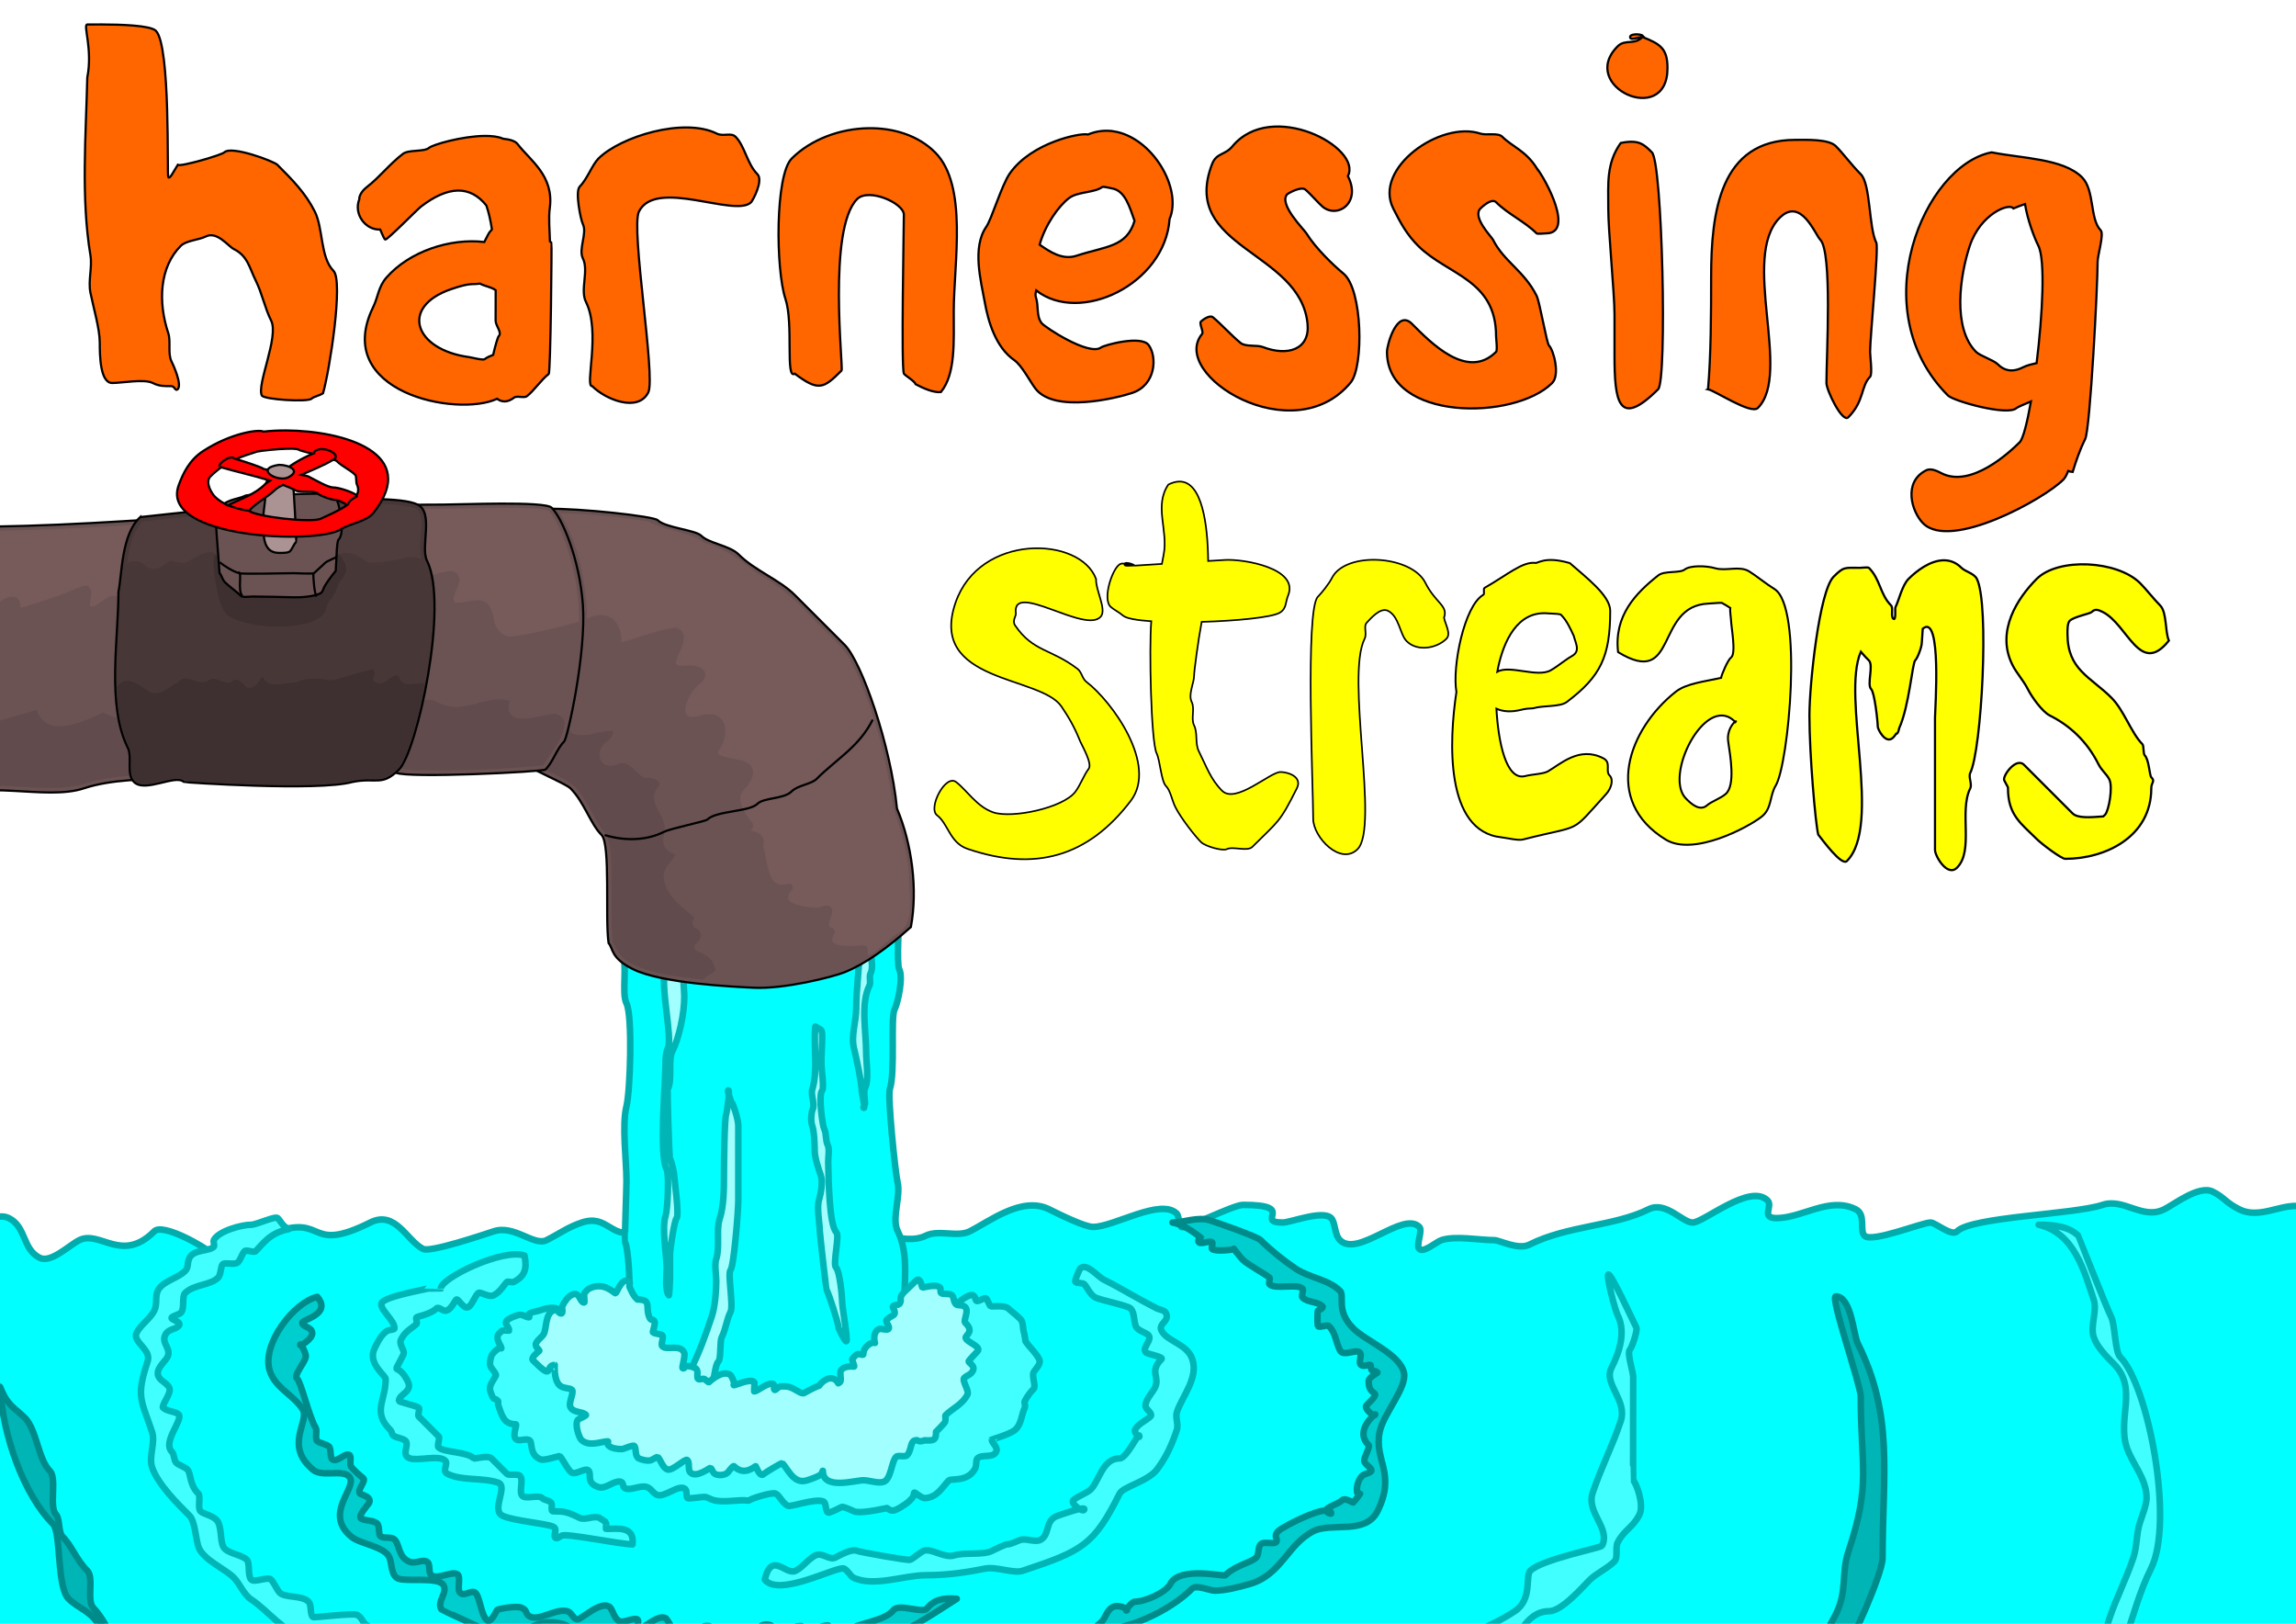 <?xml version="1.0" encoding="UTF-8" standalone="no"?>
<!-- Created with Inkscape (http://www.inkscape.org/) -->

<svg
   xmlns:dc="http://purl.org/dc/elements/1.1/"
   xmlns:cc="http://creativecommons.org/ns#"
   xmlns:rdf="http://www.w3.org/1999/02/22-rdf-syntax-ns#"
   xmlns:svg="http://www.w3.org/2000/svg"
   xmlns="http://www.w3.org/2000/svg"
   xmlns:sodipodi="http://sodipodi.sourceforge.net/DTD/sodipodi-0.dtd"
   xmlns:inkscape="http://www.inkscape.org/namespaces/inkscape"
   width="1052.362"
   height="744.094"
   id="svg2"
   version="1.1"
   inkscape:version="0.48.3.1 r9886"
   sodipodi:docname="use_more_streams.svg"
   inkscape:export-filename="/home/substack/projects/talks/lxjs_2012/images/harnessing_streams.png"
   inkscape:export-xdpi="100"
   inkscape:export-ydpi="100">
  <defs
     id="defs4" />
  <sodipodi:namedview
     id="base"
     pagecolor="#481f1f"
     bordercolor="#666666"
     borderopacity="1.0"
     inkscape:pageopacity="1"
     inkscape:pageshadow="2"
     inkscape:zoom="0.5"
     inkscape:cx="604.9087"
     inkscape:cy="171.92414"
     inkscape:document-units="px"
     inkscape:current-layer="layer1"
     showgrid="false"
     inkscape:window-width="1364"
     inkscape:window-height="766"
     inkscape:window-x="0"
     inkscape:window-y="0"
     inkscape:window-maximized="0" />
  <g
     inkscape:label="Layer 1"
     inkscape:groupmode="layer"
     id="layer1"
     transform="translate(0,-308.268)">
    <path
       style="fill:#00ffff;stroke:#00acac;stroke-width:3;stroke-linecap:round;stroke-linejoin:round;stroke-opacity:1;fill-opacity:1;stroke-miterlimit:4;stroke-dasharray:none"
       d="m -32.325,582.47 c 5.108,-6.9 26.177,-29.338 36.365,-24.244 8.058,4.029 6.135,14.179 14.142,18.183 5.136,2.568 13.413,-5.696 18.183,-8.081 9.402,-4.701 19.474,10.831 34.345,-4.041 3.929,-3.929 23.368,7.206 26.264,10.102 4.495,4.495 26.755,-8.918 30.305,-10.102 21.806,-7.269 14.047,10.149 42.426,-4.041 11.639,-5.819 16.762,8.381 24.244,12.122 3.246,1.623 26.835,-6.251 32.325,-8.081 9.447,-3.149 18.472,6.926 24.244,4.041 5.715,-2.857 9.671,-5.917 16.162,-8.081 11.748,-3.916 13.343,7.674 24.244,4.041 5.36,-1.787 28.71,-13.717 34.345,-8.081 3.122,3.122 1.652,9.734 4.041,12.122 4.119,4.119 21.679,-12.394 30.305,-8.081 3.443,1.722 6.311,4.291 8.081,6.061 1.81,1.81 18.918,-4.041 24.244,-4.041 5.822,0 22.437,8.985 32.325,4.041 5.914,-2.957 14.509,0.827 20.203,-2.02 9.09,-4.545 23.99,-16.289 36.365,-10.102 5.047,2.523 16.399,8.081 20.203,8.081 9.502,0 31.033,-13.413 38.386,-6.061 0.673,0.673 1.347,5.387 2.02,6.061 1.431,1.431 23.663,-10.102 28.284,-10.102 24.946,0 5.2,8.081 18.183,8.081 3.653,0 18.359,-5.885 22.223,-2.02 1.942,1.942 1.448,7.508 4.041,10.102 8.191,8.191 28.911,-13.515 36.365,-6.061 1.684,1.684 -1.684,8.418 0,10.102 1.919,1.919 7.843,-3.288 10.102,-4.041 6.384,-2.128 17.43,0 24.244,0 2.496,0 10.93,4.637 16.162,2.02 17.655,-8.827 38.853,-8.315 54.548,-16.162 7.9,-3.95 15.474,6.061 20.203,6.061 5.095,0 26.291,-18.155 34.345,-10.102 2.608,2.608 -3.203,8.081 4.041,8.081 11.869,0 24.341,-10.053 36.365,-4.041 4.882,2.441 1.596,9.677 4.041,12.122 3.346,3.346 26.359,-6.061 30.305,-6.061 2.145,0 9.622,6.541 12.122,4.041 6.685,-6.685 53.452,-7.716 66.67,-12.122 9.786,-3.262 18.337,6.994 28.284,2.02 4.766,-2.383 15.983,-11.201 22.223,-8.081 5.43,2.715 5.787,4.914 12.122,8.081 11.929,5.964 24.772,-7.553 34.345,2.02 0.42,0.42 28.16,-15.214 38.386,-10.102 11.041,5.521 28.421,1.044 40.406,4.041 27.575,6.894 35.368,22.223 64.65,22.223 -11.928,2.386 -19.006,6.884 -24.244,12.122 -1.611,1.611 -2.612,15.326 -4.041,18.183 -9.226,18.452 -17.132,43.154 -20.203,64.65 -3.704,25.93 7.948,54.968 10.101,80.812 2.509,30.106 2.02,60.586 2.02,90.914 0,9.338 -4.338,31.73 0,40.406 0.263,0.526 3.6,2.461 2.02,4.041 -3.223,3.223 -26.265,0 -30.305,0 -55.626,0 -110.15,-10.102 -165.665,-10.102 -22.199,0 -44.551,-2.461 -66.67,-4.041 -34.215,-2.444 -68.791,2.02 -103.036,2.02 -43.927,0 -87.545,-1.737 -131.32,-4.041 -34.924,-1.838 -70.118,1.588 -105.056,0 -80.214,-3.646 -160.174,-12.674 -240.416,-16.162 -68.153,-2.963 -144.552,-12.056 -212.132,-8.081 -12.167,0.716 -123.663,3.617 -131.32,-4.041 -8.673,-8.673 -0.325,-43.146 2.02,-52.528 5.16,-20.64 -3.057,-63.824 -6.061,-84.853 -3.111,-21.779 -5.824,-45.283 -10.102,-66.67 -3.624,-18.121 -14.732,-35.284 -2.02,-52.528 z"
       id="path4322"
       inkscape:connector-curvature="0"
       transform="translate(0,308.268)" />
    <path
       style="fill:#41ffff;fill-opacity:1;stroke:#00b5b5;stroke-width:3;stroke-linecap:round;stroke-linejoin:round;stroke-opacity:1;stroke-miterlimit:4;stroke-dasharray:none"
       d="m 132.33,563.277 c -2.954,-1.477 -3.552,-3.552 -5.051,-5.051 -1.097,-1.097 -9.787,3.03 -12.122,3.03 -4.43,0 -15.082,2.891 -17.173,7.071 -0.305,0.61 0.467,2.563 0,3.03 -2.174,2.174 -9.166,1.159 -11.112,5.051 -1.226,2.452 -0.304,4.345 -2.02,6.061 -2.736,2.736 -8.375,4.335 -11.112,7.071 -3.543,3.543 -1.111,7.272 -3.03,11.112 -1.856,3.712 -6.284,6.507 -8.081,10.102 -2.128,4.255 6.912,7.548 5.051,13.132 -5.457,16.372 -2.924,17.492 2.02,32.325 1.616,4.849 -1.616,11.314 0,16.162 2.648,7.945 12.186,17.237 17.173,22.223 2.505,2.505 2.86,10.602 4.041,14.142 1.979,5.938 12.19,10.17 16.162,14.142 3.018,3.018 4.44,7.674 8.081,10.102 7.829,5.219 14.561,14.752 24.244,17.173 5.209,1.302 19.56,0.184 23.234,2.02 6.981,3.491 12.697,12.314 21.213,15.152 7.8,2.6 16.353,3.221 21.213,8.081 2.201,2.201 11.791,-1.341 14.142,1.01 1.515,1.515 0.505,5.556 2.02,7.071 3.475,3.475 29.794,14.142 35.355,14.142 -0.234,-5.21 -3.892,-3.892 -6.061,-6.061 -1.515,-1.515 -6.566,0.505 -8.081,-1.01 -1.852,-1.852 -3.199,-4.209 -5.051,-6.061 -1.179,-1.179 -3.872,-0.842 -5.051,-2.02 -0.44,-0.44 2.422,-2.629 1.01,-4.041 -0.673,-0.673 -2.357,-0.337 -3.03,-1.01 -1.703,-1.703 0.177,-5.884 -3.03,-9.091 -1.661,-1.661 -15.646,-2.537 -16.162,-2.02 -0.045,0.045 -2.719,4.352 -4.041,3.03 -1.27,-1.27 -2.855,-3.866 -4.041,-5.051 -1.27,-1.27 -5.886,-0.835 -7.071,-2.02 -1.293,-1.293 -1.062,-5.077 -3.03,-6.061 -7.755,-3.877 -17.616,-7.798 -24.244,-11.112 -2.909,-1.455 -2.323,-3.687 -5.051,-5.051 -1.877,-0.939 -19.834,1.379 -20.203,1.01 -1.515,-1.515 -0.505,-5.556 -2.02,-7.071 -2.993,-2.993 -10.814,-1.723 -13.132,-4.041 -1.379,-1.379 -2.661,-4.681 -4.041,-6.061 -1.515,-1.515 -7.576,1.515 -9.091,0 -1.752,-1.752 -0.474,-7.545 -2.02,-9.091 -2.147,-2.147 -7.816,-2.766 -10.102,-5.051 -2.329,-2.329 -1.22,-8.501 -3.03,-12.122 -1.536,-3.072 -6.642,-3.612 -8.081,-5.051 -1.49,-1.49 0.228,-6.843 -1.01,-8.081 -4.337,-4.337 -3.215,-9.276 -5.051,-11.112 -1.041,-1.041 -4.01,-1.989 -5.051,-3.03 -1.179,-1.179 -0.842,-3.872 -2.02,-5.051 -4.531,-4.531 5.427,-14.776 3.03,-17.173 -1.26,-1.26 -5.366,-1.325 -7.071,-3.03 -0.798,-0.798 3.03,-5.762 3.03,-8.081 0,-2.715 -3.921,-3.802 -5.051,-6.061 -1.768,-3.536 2.895,-6.8 4.041,-9.091 1.906,-3.813 -2.916,-6.289 -1.01,-10.102 1.443,-2.886 4.299,-2.279 6.061,-4.041 2.12,-2.12 -4.211,-2.86 -3.03,-4.041 0.585,-0.585 3.455,-1.435 4.041,-2.02 1.983,-1.983 0.368,-7.439 2.02,-9.091 4.048,-4.048 11.537,-3.456 15.152,-7.071 1.234,-1.234 1.18,-5.221 2.02,-6.061 1.194,-1.194 5.51,0.551 7.071,-1.01 1.296,-1.296 1.734,-3.754 3.03,-5.051 0.842,-0.842 4.209,0.842 5.051,0 3.639,-3.639 6.48,-8.367 15.152,-10.102 z"
       id="path4332"
       inkscape:connector-curvature="0"
       transform="translate(0,308.268)"
       sodipodi:nodetypes="cssssssssssssssssssssssc" />
    <path
       style="fill:#00cece;fill-opacity:1;stroke:#008b8b;stroke-width:3;stroke-linecap:round;stroke-linejoin:round;stroke-opacity:1;stroke-miterlimit:4;stroke-dasharray:none"
       d="m 145.409,902.574 c -10.713,2.49 -25.603,21.646 -21.788,33.818 2.518,8.036 10.784,10.965 15.095,17.691 3.465,5.406 -8.904,16.679 5.01,27.91 4.064,3.28 14.062,-0.664 16.607,3.307 3.259,5.085 -12.312,16.682 0.885,27.335 3.953,3.19 14.95,4.292 17.25,9.334 1.196,2.621 0.699,8.459 4.085,9.723 4.093,1.528 18.217,-0.879 20.625,2.878 2.248,3.508 -3.132,7.672 -0.83,11.263 0.145,0.227 28.352,13.229 28.835,13.177 8.351,-0.891 13.744,-9.418 25.687,-6.805 7.948,1.739 9.955,10.047 18.469,11.236 10.306,1.438 23.297,-9.144 32.932,-5.546 5.837,2.179 2.241,9.646 9.322,11.196 9.462,2.071 21.514,-9.81 30.816,-6.336 6.351,2.371 10.606,4.288 18.509,2.088 2.594,-0.722 5.033,-2.266 7.928,-1.862 25.496,3.558 43.265,-8.949 63.681,-22.034 -6.347,-0.58 -10.49,0.487 -13.741,4.514 -1.886,2.337 -12.691,-2.473 -15.174,0.604 -4.437,5.497 -16.068,5.469 -24.254,10.715 -2.887,1.85 -4.402,-2.635 -5.451,-3.482 -0.778,-0.628 -7.586,1.438 -7.928,1.862 -0.251,0.311 -1.737,2.217 -2.799,2.33 -1.38,0.147 -0.133,-3.425 -1.433,-3.911 -2.378,-0.888 -10.375,2.641 -10.942,2.184 -1.388,-1.12 -4.348,-4.725 -8.357,-2.156 -2.836,1.817 -5.748,3.147 -8.611,4.982 -3.341,2.142 -3.278,-3.801 -7.246,-1.258 -0.911,0.584 -3.057,3.958 -4.808,2.545 -0.003,0 -0.18,-4.735 -1.648,-5.92 -3.573,-2.884 -12.391,5.603 -15.964,2.72 -1.835,-1.481 -4.411,-6.314 -4.768,-6.602 -3.515,-2.837 -11.278,5.584 -12.736,4.407 -0.741,-0.598 0.312,-3.42 -0.429,-4.018 -1.425,-1.15 -6.251,1.524 -8.036,0.858 -2.814,-1.051 -3.311,-5.426 -4.768,-6.602 -3.856,-3.113 -12.746,5.424 -14.638,5.626 -1.894,0.202 -2.662,-2.923 -4.447,-3.589 -5.2,-1.941 -13.996,5.226 -18.08,1.929 -1.662,-1.341 -0.543,-2.614 -3.442,-3.696 -2.331,-0.87 -10.489,0.485 -11.049,1.179 -0.342,0.424 -2.683,6.096 -4.593,4.554 -2.776,-2.241 -3.167,-10.818 -5.411,-12.629 -1.682,-1.358 -5.493,2.314 -7.138,-0.254 -1.028,-1.603 0.567,-6.885 -0.858,-8.036 -2.39,-1.929 -9.281,2.606 -12.161,0.282 -1.297,-1.047 -0.351,-4.873 -1.648,-5.92 -2.056,-1.66 -5.369,0.889 -8.143,-0.147 -5.504,-2.055 -4.573,-8.28 -7.206,-10.406 -1.482,-1.196 -4.759,-0.169 -6.241,-1.366 -1.069,-0.863 -0.221,-4.768 -1.648,-5.92 -1.801,-1.454 -5.862,-1.06 -7.353,-2.263 -1.337,-1.079 3.194,-6.232 3.375,-6.456 2.58,-3.196 -3.18,-4.403 -3.549,-4.701 -1.982,-1.599 2.814,-5.99 1.259,-7.246 -1.139,-0.919 -4.521,-3.705 -5.665,-5.491 -0.639,-0.998 0.351,-4.306 -0.536,-5.022 -1.949,-1.573 -5.754,3.617 -7.928,1.862 -1.297,-1.047 -0.351,-4.873 -1.648,-5.92 -1.482,-1.196 -3.862,-1.281 -5.344,-2.477 -1.067,-0.861 0.126,-4.826 -0.643,-6.027 -2.903,-4.53 -6.786,-21.082 -8.492,-22.459 -2.038,-1.645 4.221,-8.039 3.95,-10.58 -0.192,-1.803 -2.737,-6.611 -2.545,-4.808 0.048,0.448 5.78,-2.952 5.491,-5.665 -0.31,-2.906 -4.33,-2.494 -4.554,-4.593 -0.165,-1.55 13.702,-3.901 6.856,-11.906 z"
       id="path4328"
       inkscape:connector-curvature="0" />
    <path
       style="fill:#41ffff;stroke:#00b5b5;stroke-width:3;stroke-linecap:round;stroke-linejoin:round;stroke-opacity:1;fill-opacity:1;stroke-miterlimit:4;stroke-dasharray:none"
       d="M 445.5 593.469 C 442.921 593.396 435.857 598.924 434.969 602.281 C 433.619 603.962 432.363 605.68 432.344 605.719 L 392.875 663.156 L 259.094 603.688 C 256.583 597.87 251.895 599.014 246.969 600.656 C 245.826 601.037 243.279 601.315 242.438 602.156 C 242.08 602.513 242.943 603.688 242.438 603.688 C 240.867 603.688 239.501 601.979 237.375 602.688 C 228.145 605.764 233.344 607.008 233.344 609.75 C 233.344 609.835 230.537 609.638 230.312 609.75 C 229.824 609.994 228.525 611.262 228.281 611.75 C 227.172 613.969 229.812 616.822 229.812 617.812 C 229.812 618.149 229.114 617.662 228.812 617.812 C 227.703 618.367 225.635 620.221 225.25 621.375 C 224.869 622.518 224.318 624.611 224.75 625.906 C 225.209 627.285 227.701 629.599 227.281 630.438 C 226.302 632.395 223.881 634.925 224.75 637.531 C 226.447 642.621 226.212 639.993 228.281 642.062 C 228.484 642.265 228.186 643.308 228.281 643.594 C 230.133 649.148 231.079 652.688 236.375 652.688 C 237.321 652.688 234.28 658.452 236.875 659.75 C 238.546 660.586 241.504 658.816 242.938 660.25 C 243.977 661.29 242.735 667.089 248 668.844 C 249.692 669.408 256.366 667.084 256.594 667.312 C 257.923 668.642 260.467 674.077 262.125 674.906 C 264.102 675.895 268.307 672.463 269.719 673.875 C 271.392 675.549 268.317 679.491 274.25 681.469 C 277.431 682.529 280.694 678.938 283.844 678.938 C 286.181 678.938 285.097 681.33 286.375 681.969 C 289.113 683.337 293.399 680.446 296.469 681.469 C 298.579 682.172 298.915 683.942 301.031 685 C 304.362 686.666 311.399 679.711 314.156 682.469 C 314.998 683.311 314.314 685.689 315.156 686.531 C 315.566 686.941 321.325 686 322.75 686 C 324.309 686 325.319 687.041 327.281 687.531 C 331.289 688.533 336.735 687.531 340.938 687.531 C 341.333 687.531 343.185 687.783 343.438 687.531 C 344.101 686.868 353.808 683.623 355.562 684.5 C 357.391 685.414 358.505 688.753 361.125 690.062 C 362.45 690.725 373.163 686.658 377.281 688.031 C 379.12 688.644 377.917 693.892 380.312 693.094 C 382.174 692.473 384.223 691.388 385.875 690.562 C 386.358 690.321 390.758 692.223 391.438 692.562 C 393.7 693.694 402.026 692.05 406.562 691.094 C 407.465 691.888 408.659 692.551 410.125 692.062 C 411.624 691.563 413.194 690.506 414.656 689.531 C 416.171 688.521 417.926 687.085 418.719 685.5 C 418.957 685.024 418.686 684 419.219 684 C 419.55 684 422.355 686.531 423.75 686.531 C 429.453 686.531 432.162 681.151 434.875 678.438 C 435.907 677.406 443.762 679.35 447 672.875 C 447.723 671.43 447.163 669.181 448 668.344 C 450.102 666.242 455.05 668.4 456.594 665.312 C 457.639 663.222 454.562 661.37 454.562 659.75 C 454.562 659.64 461.773 657.641 464.656 655.719 C 468.231 653.336 468.094 648.343 469.719 645.094 C 470.123 644.286 469.315 642.871 469.719 642.062 C 470.89 639.719 472.503 637.747 473.75 636.5 C 474.971 635.279 472.858 630.721 473.75 628.938 C 474.53 627.377 477.385 625.083 476.281 622.875 C 474.764 619.84 471.898 617.458 470.031 614.656 C 469.939 613.742 469.777 612.774 469.562 611.75 C 469.641 611.521 469.596 611.272 469.375 610.969 C 469.319 610.727 469.281 610.498 469.219 610.25 C 468.786 608.52 468.991 606.731 468.219 605.188 C 467.618 603.986 462.995 600.495 462.156 599.656 C 460.473 597.973 454.34 598.903 454.062 598.625 C 453.187 597.749 452.805 595.867 452.031 595.094 C 451.262 594.324 448.27 596.863 447.5 596.094 C 446.957 595.551 447.166 594.192 445.969 593.594 C 445.833 593.526 445.688 593.474 445.5 593.469 z "
       transform="translate(0,308.268)"
       id="path4301" />
    <path
       style="fill:#00ffff;stroke:#00acac;stroke-width:3;stroke-linecap:round;stroke-linejoin:round;stroke-opacity:1;stroke-miterlimit:4;stroke-dasharray:none"
       d="m 288.571,591.237 c 0,-3.376 -0.379,-18.615 -2.143,-22.143 -0.162,-0.323 0.714,-24.727 0.714,-27.857 0,-9.636 -2.171,-25.601 0,-34.286 1.732,-6.93 2.828,-41.487 0,-47.143 -2.402,-4.805 0.73,-17.826 -2.143,-23.571 -1.049,-2.098 0.612,-6.616 0.714,-8.571 15.424,7.514 31.82,8.321 48.571,10.714 7.88,1.126 17.043,3.418 25,1.429 11.56,-2.89 22.667,-6.691 32.143,-11.429 4.946,-2.473 10.848,-3.281 15.714,-5.714 0.856,-0.428 4.092,-3.765 5,-2.857 0.134,0.134 -1.3,21.685 0,24.286 1.947,3.894 -0.564,15.413 -2.143,18.571 -1.885,3.769 0.423,28.732 -2.143,36.429 -1.098,3.295 2.503,38.582 3.571,42.857 1.498,5.994 -2.788,16.567 0,22.143 5.364,10.728 2.857,24.522 2.857,37.143 2.197,10.985 -3.362,18.362 -10,25 -2.43,2.43 -2.179,6.465 -5,9.286 -4.177,4.177 -9.165,9.226 -15,12.143 -2.623,1.311 -6.769,0.17 -9.286,1.429 -10.264,5.132 -37.846,-0.352 -47.143,-5 -4.605,-2.303 -9.885,-6.014 -15,-8.571 -1.536,-0.768 -3.549,-4.241 -4.286,-5.714 -1.582,-3.163 -5.916,-4.23 -7.857,-7.143 -2.35,-3.525 -7.714,-6.857 -9.286,-10 -1.183,-2.366 -2.296,-4.439 -3.571,-5.714 -2.239,-2.239 1.342,-13.243 0.714,-15.714 z"
       id="path3377"
       inkscape:connector-curvature="0"
       transform="translate(0,308.268)" />
    <path
       style="fill:#a1ffff;stroke:#00b5b5;stroke-width:3;stroke-linecap:round;stroke-linejoin:round;stroke-opacity:1;fill-opacity:1;stroke-miterlimit:4;stroke-dasharray:none"
       d="m 305.066,444.079 c -2.759,7.055 3.386,31.613 1.01,36.365 -0.739,1.478 -1.01,4.381 -1.01,6.061 0,9.428 -3.098,42.291 0.505,49.497 1.192,2.384 0.423,18.429 -0.505,21.213 -1.837,5.512 0.505,18.4 0.505,23.739 0,2.836 -0.861,10.756 1.01,12.627 0.175,0.175 0.505,-6.487 0.505,-7.576 0,-3.704 0,-7.408 0,-11.112 0,-2.061 1.97,-15.607 3.03,-16.668 1.29,-1.29 -1.01,-17.281 -1.01,-18.688 0,-1.525 -1.102,-6.749 -2.02,-8.586 -0.393,-0.786 -1.32,-31.199 -1.01,-31.82 2.202,-4.405 0.072,-13.276 2.02,-17.173 3.18,-6.36 5.556,-17.39 5.556,-25.254 0,-4.629 -1.984,-16.938 1.515,-18.688"
       id="path4183"
       inkscape:connector-curvature="0"
       transform="translate(0,308.268)" />
    <path
       style="fill:#a1ffff;stroke:#00b5b5;stroke-width:3;stroke-linecap:round;stroke-linejoin:round;stroke-opacity:1;fill-opacity:1;stroke-miterlimit:4;stroke-dasharray:none"
       d="m 393.959,436.503 c -0.264,8.677 -1.515,17.278 -1.515,25.759 0,5.777 -2.455,12.404 -1.01,18.183 1.036,4.145 3.536,15.794 3.536,19.698 0,0.572 1.69,7.576 1.01,7.576 -0.694,0 0.505,-1.326 0.505,-2.02 0,-1.783 -0.778,-5.515 0,-7.071 1.917,-3.834 0.505,-11.696 0.505,-16.162 0,-9.983 -2.618,-22.544 1.515,-30.81 0.778,-1.557 -0.301,-3.943 0.505,-5.556 2.129,-4.258 -1.842,-11.795 1.515,-15.152"
       id="path4228"
       inkscape:connector-curvature="0"
       transform="translate(0,308.268)" />
    <path
       style="fill:#6c5353;fill-opacity:1;stroke:#000000;stroke-width:1px;stroke-linecap:butt;stroke-linejoin:miter;stroke-opacity:1"
       d="m 250.375,233.156 c -3.651,0.068 -6.372,0.358 -7.531,0.938 -7.365,3.682 -12.629,11.438 -21.406,11.438 l 24.281,67.125 c 2.653,12.941 -2.875,28.377 -2.875,38.594 0,0.984 16.531,7.937 18.594,10 6.349,6.349 9.166,16.291 14.281,21.406 4.206,4.206 1.545,38.347 3.219,49.562 2.239,2.548 0.834,6.74 11.067,11.871 13.157,6.597 46.018,8.115 55.723,8.571 13.644,0.641 35.834,-4.877 41.424,-7.134 9.585,-3.87 19.339,-10.932 30.348,-20.683 3.188,-17.249 0.528,-37.986 -6.375,-54.312 -2.838,-29.159 -16.247,-67.278 -23.969,-75 l -22.875,-22.875 c -6.942,-6.942 -18.341,-11.185 -25.719,-18.562 -4.089,-4.089 -13.62,-5.057 -17.125,-8.562 -2.702,-2.702 -16.487,-3.643 -20,-7.156 -1.72,-1.72 -35.24,-5.514 -51.062,-5.219 z"
       transform="translate(0,308.268)"
       id="path3065"
       inkscape:connector-curvature="0"
       sodipodi:nodetypes="ssccssscsssccssssss" />
    <path
       sodipodi:type="inkscape:offset"
       inkscape:radius="-1.9781491"
       inkscape:original="M 255.09375 633.03125 C 254.40266 633.00065 253.64158 633.1094 252.78125 633.34375 C 248.36239 633.44285 244.51567 634.54526 245.375 639.71875 C 244.50192 646.3154 242.95047 652.8533 242.84375 659.53125 C 248.78605 663.77439 256.37428 665.45322 262.03125 670.125 C 267.94718 676.38128 270.19896 685.14709 276.09375 691.40625 C 278.79409 698.58196 277.94253 706.5228 278.28125 714.0625 C 278.42567 722.86823 277.94077 731.73113 278.9375 740.5 C 280.98496 744.89597 283.52873 749.32694 288.21875 751.40625 C 299.04184 757.0966 311.69792 757.9177 323.625 759.375 C 323.718 756.47438 332.49881 755.53582 329.15625 750.28125 C 328.03334 745.62502 323.94476 743.78302 320.21875 742.25 C 324.16361 739.23325 324.56848 733.97755 319.65625 731.875 C 318.55652 729.91278 322.63991 728.10078 318.5625 726.53125 C 313.77358 721.97313 307.19544 717.64312 306.21875 710.59375 C 304.69646 705.45083 316.68802 700.27039 309.1875 697.5 C 302.59346 695.3117 308.58837 689.04599 306.0625 684.625 C 305.32178 680.12191 299.92493 675.60173 302.40625 671.15625 C 307.80088 666.28109 300.8896 662.0011 295.90625 662.78125 C 292.0531 660.18333 288.59686 654.30323 282.96875 656.46875 C 276.40864 659.39177 274.49461 652.89912 279.875 649.375 C 283.42706 646.97844 285.167 640.16384 278.75 641.3125 C 273.61158 641.48301 268.49132 644.11326 263.375 642.75 C 260.97467 639.3385 259.93141 633.24545 255.09375 633.03125 z "
       style="fill:#614b4d;fill-opacity:1;stroke:#ffffff;stroke-width:1px;stroke-linecap:butt;stroke-linejoin:miter;stroke-opacity:0"
       id="path4540"
       d="m 255,635 c -0.42,-0.019 -0.963,0.053 -1.688,0.25 a 1.978,1.978 0 0 1 -0.5,0.062 c -2.058,0.046 -3.799,0.42 -4.625,0.969 -0.826,0.549 -1.223,1.031 -0.875,3.125 a 1.978,1.978 0 0 1 0.031,0.562 c -0.839,6.338 -2.161,12.441 -2.406,18.469 5.413,3.513 12.516,5.343 18.344,10.156 a 1.978,1.978 0 0 1 0.188,0.188 c 6.378,6.744 8.627,15.51 14.062,21.281 a 1.978,1.978 0 0 1 0.406,0.656 c 2.918,7.754 1.983,15.921 2.312,23.25 a 1.978,1.978 0 0 1 0,0.062 c 0.144,8.793 -0.301,17.486 0.625,25.938 1.963,4.158 4.278,7.905 8.156,9.625 a 1.978,1.978 0 0 1 0.094,0.062 c 9.909,5.21 21.739,6.195 33.281,7.562 0.419,-0.557 0.933,-0.995 1.406,-1.344 0.946,-0.698 1.945,-1.239 2.719,-1.781 0.774,-0.543 1.235,-1.044 1.344,-1.312 0.109,-0.268 0.236,-0.477 -0.375,-1.438 A 1.978,1.978 0 0 1 327.219,750.75 c -0.447,-1.854 -1.383,-3.058 -2.75,-4.094 -1.367,-1.036 -3.159,-1.805 -5,-2.562 a 1.978,1.978 0 0 1 -0.438,-3.406 c 1.558,-1.191 2.262,-2.732 2.25,-3.938 -0.012,-1.206 -0.516,-2.254 -2.406,-3.062 a 1.978,1.978 0 0 1 -0.938,-0.844 c -0.594,-1.059 -0.482,-2.311 -0.219,-3.062 0.218,-0.624 0.426,-0.978 0.562,-1.25 -0.036,-0.02 0.069,0.039 -0.438,-0.156 a 1.978,1.978 0 0 1 -0.656,-0.406 c -4.531,-4.313 -11.616,-8.86 -12.875,-16.812 -0.002,-0.01 0.002,-0.021 0,-0.031 -0.014,-0.088 -0.05,-0.161 -0.062,-0.25 l 0.062,0 c -0.455,-1.939 0.235,-3.751 1.125,-5.156 0.934,-1.476 2.089,-2.738 2.969,-3.812 0.854,-1.043 1.227,-1.888 1.25,-1.938 -0.099,-0.095 -0.443,-0.341 -1.094,-0.594 -0.024,-0.008 -0.039,-0.023 -0.062,-0.031 -1.965,-0.67 -3.429,-1.897 -4.062,-3.406 -0.641,-1.527 -0.479,-3.023 -0.281,-4.344 0.396,-2.641 0.916,-4.724 0.188,-6 A 1.978,1.978 0 0 1 304.125,684.938 c -0.263,-1.597 -1.659,-3.772 -2.875,-6.188 -0.608,-1.208 -1.156,-2.481 -1.375,-3.938 -0.219,-1.457 -0.026,-3.123 0.812,-4.625 a 1.978,1.978 0 0 1 0.406,-0.5 c 1.086,-0.981 1.269,-1.654 1.281,-2.062 0.013,-0.409 -0.142,-0.829 -0.688,-1.344 -1.092,-1.03 -3.661,-1.814 -5.469,-1.531 a 1.978,1.978 0 0 1 -1.406,-0.344 c -2.273,-1.532 -4.079,-3.633 -5.875,-4.969 -1.796,-1.336 -3.123,-1.944 -5.25,-1.125 -1.884,0.822 -3.631,1.074 -5.188,0.688 -1.583,-0.393 -2.882,-1.546 -3.406,-2.969 -1.049,-2.846 0.442,-6.186 3.688,-8.312 1.173,-0.804 2.24,-2.795 2.281,-3.781 0.021,-0.496 -0.044,-0.533 -0.125,-0.594 -0.081,-0.061 -0.558,-0.324 -1.844,-0.094 a 1.978,1.978 0 0 1 -0.281,0.031 c -4.508,0.15 -9.892,2.986 -15.938,1.375 A 1.978,1.978 0 0 1 261.75,643.875 c -1.441,-2.049 -2.283,-4.441 -3.312,-6.188 C 257.408,635.941 256.597,635.071 255,635 z" />
    <path
       style="fill:#6c5353;stroke:#000000;stroke-width:1px;stroke-linecap:butt;stroke-linejoin:miter;stroke-opacity:1"
       d="m -32.857,549.505 c 80.578,1.747 158.283,-10 235.714,-10 8.241,0 46.888,-1.684 50,1.429 4.797,4.797 12.741,23.411 14.286,44.286 1.658,22.417 -7.034,61.319 -8.571,62.857 -3.571,3.571 -5,9.286 -8.571,12.857 -1.018,1.018 -63.165,4.132 -68.571,1.429 -1.151,-0.576 -60.673,1.765 -62.857,2.857 -8.182,4.091 -29.221,0 -38.571,0 -12.784,0 -29.326,0.252 -41.429,4.286 -17.902,5.967 -46.31,-4.702 -67.143,5.714 -14.376,-1.298 -24.646,-5.384 -35.068,-15.806 -3.389,-3.389 -6.631,-11.813 -8.081,-16.162 -1.817,-5.452 -7.274,-10.711 -9.091,-16.162 -3.665,-10.995 -4.711,-26.272 -1.01,-37.376 3.992,-11.977 23.091,-27.132 31.315,-35.355 3.429,-3.429 11.352,-2.313 17.65,-4.852 z"
       id="path3011"
       inkscape:connector-curvature="0"
       sodipodi:nodetypes="csssssssssc" />
    <path
       sodipodi:type="inkscape:offset"
       inkscape:radius="-1.9959843"
       inkscape:original="M 161.8125 626.53125 C 155.22446 625.6499 144.44939 633.85491 137.9375 633.53125 C 127.00801 633.74471 117.41986 622.81222 106.28125 630.46875 C 96.64441 633.14078 86.943516 638.34629 76.78125 637.1875 C 66.964487 634.05769 56.344912 638.52118 47.46875 632.5625 C 38.730968 636.34577 20.855298 645.76589 18.1875 631.15625 C 7.4538728 634.42322 -2.4838476 636.45377 -12.65625 641.46875 C -23.141621 647.62666 -26.08741 630.92658 -36.40625 637.71875 C -39.425101 630.97938 -42.936739 621.58195 -51.4375 630.53125 C -60.392542 641.63462 -66.085656 623.87723 -76.71875 634.53125 C -69.165046 646.51851 -66.530692 662.63357 -51.75 668.65625 C -38.444809 678.0472 -23.870824 673.32742 -9.59375 670.59375 C 8.0092415 669.30637 26.239554 674.65016 43.28125 668.1875 C 63.663805 663.56897 84.621227 665.43215 105.21875 667.03125 C 117.88419 666.12138 130.34739 663.16121 143.25 663.5 C 158.72454 663.09044 174.31979 661.25727 189.6875 663.3125 C 209.8041 663.54749 230.00089 663.05743 250 660.9375 C 254.76939 653.86038 268.90237 636.62032 254.34375 633.28125 C 247.10559 633.81003 230.81926 640.46537 236.09375 628.28125 C 225.30569 622.4994 212.62527 634.57883 201.90625 628.40625 C 191.54888 622.2981 177.83558 637.87301 166.6875 631.09375 C 165.73278 628.12986 164.00851 626.82503 161.8125 626.53125 z "
       style="fill:#614b4d;fill-opacity:1;stroke:#ffffff;stroke-width:1px;stroke-linecap:butt;stroke-linejoin:miter;stroke-opacity:0"
       id="path4537"
       d="m 161.562,628.5 c -2.345,-0.314 -6.592,1.263 -10.906,3.156 -4.271,1.874 -8.579,4.032 -12.688,3.875 -0.043,8.3e-4 -0.083,-5.5e-4 -0.125,0 -6.088,0.078 -11.397,-2.77 -16.312,-4.438 -4.95,-1.68 -9.141,-2.394 -14.125,1.031 a 1.996,1.996 0 0 1 -0.594,0.281 c -9.326,2.586 -19.277,8.001 -30.25,6.75 a 1.996,1.996 0 0 1 -0.375,-0.062 c -4.448,-1.418 -9.352,-1.136 -14.438,-1.156 -4.727,-0.019 -9.701,-0.449 -14.344,-3.156 -4.284,1.897 -10.508,4.914 -16.531,5.938 -3.182,0.541 -6.365,0.528 -9.125,-0.875 -2.244,-1.141 -3.958,-3.282 -4.938,-6.219 -9.994,2.942 -19.234,5.032 -28.469,9.562 -0.045,0.026 -0.08,0.037 -0.125,0.062 -2.949,1.688 -5.808,1.916 -8.156,1.188 -2.384,-0.74 -4.213,-2.227 -5.875,-3.5 -1.662,-1.273 -3.15,-2.343 -4.531,-2.719 -1.382,-0.376 -2.739,-0.311 -4.969,1.156 a 1.996,1.996 0 0 1 -2.906,-0.844 c -1.533,-3.422 -3.263,-7.287 -4.969,-8.812 -0.853,-0.763 -1.463,-0.976 -2.406,-0.812 -0.918,0.159 -2.397,0.931 -4.281,2.875 -0.042,0.052 -0.083,0.073 -0.125,0.125 -2.432,2.951 -5.064,4.356 -7.594,4.438 -2.574,0.083 -4.725,-0.955 -6.656,-1.812 -1.931,-0.858 -3.652,-1.568 -5.281,-1.562 -1.341,0.004 -2.859,0.649 -4.656,2.125 3.412,5.84 5.931,12.195 9,17.781 3.347,6.093 7.335,11.145 14.188,13.938 a 1.996,1.996 0 0 1 0.406,0.219 c 6.243,4.407 12.66,5.49 19.469,5.156 6.809,-0.334 13.933,-2.179 21.156,-3.562 a 1.996,1.996 0 0 1 0.219,-0.031 c 18.104,-1.324 36.053,3.885 52.312,-2.281 a 1.996,1.996 0 0 1 0.281,-0.062 c 20.721,-4.695 41.82,-2.814 62.344,-1.219 12.37,-0.902 24.849,-3.856 38,-3.531 0.041,-0.001 0.084,0.001 0.125,0 15.241,-0.411 30.824,-2.235 46.406,-0.188 19.775,0.231 39.581,-0.281 59.188,-2.312 2.552,-3.705 6.645,-9.176 8.656,-14.062 1.069,-2.598 1.436,-4.866 1,-6.344 -0.418,-1.416 -1.477,-2.513 -4.375,-3.25 -3.179,0.297 -8.899,1.964 -13.562,2.188 -2.391,0.115 -4.862,-0.034 -6.469,-1.969 -0.804,-0.967 -1.156,-2.283 -1.094,-3.625 0.034,-0.726 0.394,-1.605 0.625,-2.406 -4.236,-1.543 -8.957,-0.495 -14.219,0.875 -5.868,1.528 -12.42,3.256 -18.562,-0.281 -2.104,-1.241 -4.335,-1.416 -6.969,-0.969 -2.633,0.447 -5.587,1.573 -8.656,2.719 -3.069,1.145 -6.247,2.329 -9.562,2.781 -3.316,0.452 -6.83,0.122 -10.062,-1.844 a 1.996,1.996 0 0 1 -0.875,-1.094 c -0.792,-2.459 -1.657,-3.01 -3.219,-3.219 z" />
    <path
       sodipodi:type="inkscape:offset"
       inkscape:radius="-1.9737822"
       inkscape:original="M 229.78125 230.78125 C 218.70038 230.81315 206.96415 231.25 202.84375 231.25 C 193.16485 231.25 183.50503 231.43221 173.8125 231.75 C 164.11997 232.06779 154.40382 232.49426 144.6875 233.03125 C 125.25487 234.10523 105.7762 235.54707 86.1875 236.90625 C 66.598799 238.26543 46.919751 239.55064 27.09375 240.40625 C 17.180749 240.83406 7.2063071 241.15848 -2.78125 241.3125 C -12.768807 241.46652 -22.771482 241.46837 -32.84375 241.25 C -34.418305 241.88473 -36.099177 242.28776 -37.78125 242.59375 C -39.463323 242.89974 -41.151639 243.11025 -42.75 243.34375 C -44.190465 243.55418 -45.525168 243.80686 -46.75 244.15625 C -47.661959 246.18591 -48.557709 248.24042 -49.5 250.125 C -50.523461 252.17192 -46.142745 255.56674 -47.46875 258.21875 C -50.454689 264.19063 -53.754132 271.15212 -48.5 276.40625 C -47.203476 277.70278 -43.408637 276.43505 -42.4375 277.40625 C -42.1022 277.74155 -39.519221 282.58172 -37.375 280.4375 C -33.734295 276.7968 -27.274668 276.39966 -24.25 273.375 C -23.788756 272.91375 -12.125 265.26633 -12.125 269.3125 C -12.125 273.85961 -13.113907 282.46875 -7.0625 282.46875 C -2.9182158 282.46875 1.0728653 275.375 6.0625 275.375 C 7.8757793 275.375 6.8115679 279.15532 8.09375 280.4375 C 9.0456064 281.38936 29.629734 274.21638 31.3125 273.375 C 32.583445 272.73952 39.157939 270.09544 39.40625 270.34375 C 41.202101 272.1396 37.351074 277.90991 40.40625 279.4375 C 44.038804 281.25378 47.88973 276.68014 50.5 275.375 C 54.082996 273.5835 53.539368 278.42594 55.5625 279.4375 C 60.279855 281.79618 69.581496 275.7645 73.75 274.375 C 75.841928 273.67769 86.629181 271.88336 87.875 274.375 C 88.362991 275.35098 85.422979 283.69476 91.9375 280.4375 C 96.196279 278.30811 121.78774 271.12824 126.28125 273.375 C 131.95943 276.21409 133.97181 284.81173 147.46875 281.4375 C 154.31563 279.72578 160.76611 275.10534 167.6875 273.375 C 168.24188 273.2364 173.22373 272.84873 173.75 273.375 C 174.63264 274.25764 172.75 274.98051 172.75 275.375 C 172.75 275.76949 174.1463 277.00995 174.75 276.40625 C 185.13323 266.02302 185.48562 267.98412 199 265.28125 C 200.52139 264.97697 206.57818 262.76568 208.09375 264.28125 C 210.50255 266.69005 203.2134 273.52589 207.09375 277.40625 C 209.3611 279.6736 218.23544 275.91459 221.21875 277.40625 C 225.94111 279.76743 221.86238 290.06871 232.34375 293.5625 C 233.22061 293.85479 235.62881 293.6116 238.65625 293.125 C 247.96083 291.6296 262.30254 287.88762 267.28125 286.4375 C 267.28525 286.30596 267.3092 286.16229 267.3125 286.03125 C 267.3945 282.8191 267.3636 279.73969 267.15625 276.9375 C 266.96321 274.32821 266.65564 271.76609 266.28125 269.25 C 265.90686 266.73391 265.45595 264.28399 264.9375 261.90625 C 263.90061 257.15076 262.60812 252.71249 261.21875 248.78125 C 259.82938 244.85001 258.34976 241.43335 256.90625 238.6875 C 256.1845 237.31458 255.4606 236.10261 254.78125 235.09375 C 254.26695 234.32999 253.78372 233.78238 253.3125 233.25 C 253.16128 233.07915 252.98944 232.80194 252.84375 232.65625 C 252.45472 232.26722 251.52695 231.97056 250.15625 231.71875 C 248.78555 231.46694 246.96979 231.26491 244.875 231.125 C 240.68543 230.84519 235.32169 230.76531 229.78125 230.78125 z "
       style="fill:#775b5b;fill-opacity:1;stroke:#ffffff;stroke-width:1px;stroke-linecap:butt;stroke-linejoin:miter;stroke-opacity:0"
       id="path4467"
       d="m 229.781,232.75 c -11.033,0.032 -22.678,0.469 -26.938,0.469 -9.654,0 -19.294,0.183 -28.969,0.5 -9.678,0.317 -19.392,0.745 -29.094,1.281 -19.408,1.073 -38.874,2.515 -58.469,3.875 -19.594,1.36 -39.27,2.643 -59.125,3.5 -9.927,0.428 -19.927,0.752 -29.938,0.906 -9.904,0.153 -19.818,0.15 -29.812,-0.062 -1.611,0.603 -3.274,1.021 -4.875,1.312 -1.754,0.319 -3.462,0.521 -5.031,0.75 -1.076,0.157 -2.001,0.375 -2.906,0.594 -0.77,1.723 -1.547,3.47 -2.375,5.125 0.094,-0.187 0.001,-0.22 0.156,0.188 0.155,0.408 0.523,1.039 0.938,1.781 0.414,0.742 0.896,1.581 1.188,2.594 0.291,1.012 0.351,2.329 -0.25,3.531 -1.486,2.972 -2.935,6.075 -3.406,8.812 -0.471,2.737 -0.142,4.921 2.031,7.094 -0.13,-0.13 -0.114,-0.016 0.219,0.031 0.333,0.047 0.875,0.047 1.469,0.031 0.594,-0.016 1.242,-0.051 1.938,0 0.695,0.051 1.588,0.088 2.438,0.938 0.433,0.433 0.355,0.455 0.469,0.625 0.114,0.17 0.229,0.351 0.375,0.562 0.292,0.423 0.68,0.919 1.031,1.281 0.272,0.28 0.427,0.375 0.531,0.438 2.184,-2.109 4.93,-3.143 7.344,-4.062 2.469,-0.94 4.579,-1.829 5.625,-2.875 0.282,-0.282 0.331,-0.244 0.469,-0.344 0.137,-0.1 0.305,-0.212 0.5,-0.344 0.389,-0.263 0.9,-0.597 1.5,-0.969 1.199,-0.744 2.74,-1.664 4.312,-2.438 1.572,-0.774 3.11,-1.438 4.656,-1.656 0.773,-0.109 1.631,-0.141 2.562,0.375 0.931,0.516 1.5,1.739 1.5,2.719 0,2.417 -0.216,5.582 0.219,7.906 0.218,1.162 0.614,2.048 1.031,2.531 0.417,0.483 0.799,0.75 1.844,0.75 0.946,0 2.836,-1.3 5,-3.094 2.164,-1.794 4.695,-4 8.125,-4 1.139,0 2.313,0.95 2.688,1.75 0.374,0.8 0.434,1.461 0.5,2.062 0.086,0.788 0.107,0.904 0.156,1.188 0.53,-0.102 1.14,-0.25 1.969,-0.469 2.023,-0.534 4.72,-1.367 7.438,-2.25 2.718,-0.883 5.462,-1.824 7.625,-2.594 2.163,-0.769 4.016,-1.477 4,-1.469 0.874,-0.437 2.725,-1.214 4.594,-1.938 0.935,-0.362 1.836,-0.696 2.562,-0.938 0.363,-0.121 0.662,-0.207 0.969,-0.281 0.154,-0.037 0.301,-0.072 0.531,-0.094 0.115,-0.011 0.262,-0.027 0.5,0 0.238,0.027 0.671,0.015 1.219,0.562 1.072,1.072 1.11,2.478 1.031,3.531 -0.078,1.053 -0.3,2.028 -0.469,2.906 -0.168,0.878 -0.233,1.63 -0.188,2 0.046,0.37 -0.077,0.227 0.094,0.312 0.974,0.487 2.006,0.163 3.531,-0.781 1.525,-0.945 3.03,-2.39 4.812,-3.281 1.196,-0.598 2.544,-0.827 3.688,-0.312 1.144,0.514 1.701,1.443 2.062,2.156 0.362,0.713 0.602,1.337 0.812,1.75 0.211,0.413 0.339,0.513 0.25,0.469 1.293,0.646 4.403,0.107 7.688,-1.219 3.285,-1.326 6.521,-3.142 9,-3.969 1.53,-0.51 4.597,-1.045 7.875,-1.281 1.639,-0.118 3.261,-0.142 4.719,0.062 1.458,0.205 3.043,0.492 3.906,2.219 0.49,0.98 0.309,1.276 0.281,1.688 -0.027,0.411 -0.104,0.821 -0.156,1.25 -0.104,0.858 -0.173,1.794 -0.125,2.406 0.048,0.613 0.151,0.535 -0.094,0.406 -0.245,-0.128 0.151,0.128 1.531,-0.562 1.375,-0.688 3.732,-1.518 6.844,-2.469 3.112,-0.951 6.865,-1.974 10.656,-2.875 3.791,-0.901 7.599,-1.657 10.812,-2.062 1.607,-0.203 3.064,-0.329 4.344,-0.312 1.279,0.016 2.353,0.114 3.438,0.656 3.468,1.734 5.397,4.676 7.938,6.5 2.54,1.824 5.563,2.992 11.906,1.406 6.319,-1.58 12.775,-6.202 20.219,-8.062 0.603,-0.151 0.819,-0.137 1.406,-0.188 0.587,-0.051 1.302,-0.099 2.031,-0.125 0.73,-0.026 1.461,-0.043 2.125,0 0.332,0.021 0.661,0.054 1,0.125 0.339,0.071 0.716,0.028 1.375,0.688 0.215,0.215 0.361,0.572 0.5,0.906 3.706,-3.507 6.499,-5.69 9.344,-6.75 3.465,-1.291 6.961,-1.448 13.625,-2.781 0.353,-0.071 2.458,-0.755 4.5,-1.188 1.021,-0.216 2.083,-0.376 3.125,-0.375 1.042,0.001 2.237,0.08 3.25,1.094 0.642,0.642 0.991,1.533 1.062,2.312 0.071,0.779 -0.071,1.471 -0.25,2.125 -0.357,1.308 -0.942,2.557 -1.438,3.75 -0.496,1.193 -0.901,2.322 -0.969,3.156 -0.068,0.834 0.047,1.235 0.594,1.781 -0.081,-0.081 0.333,0.196 1.312,0.188 0.979,-0.008 2.331,-0.206 3.75,-0.438 1.419,-0.232 2.918,-0.506 4.344,-0.625 1.426,-0.119 2.795,-0.165 4.188,0.531 1.796,0.898 2.73,2.577 3.25,4.156 0.52,1.58 0.78,3.219 1.188,4.75 0.816,3.062 1.822,5.586 6.438,7.125 -0.232,-0.077 0.564,0.047 1.562,-0.031 0.999,-0.078 2.329,-0.23 3.812,-0.469 8.6,-1.382 21.403,-4.708 26.969,-6.281 0.047,-2.755 0.052,-5.427 -0.125,-7.812 -0.189,-2.55 -0.475,-5.084 -0.844,-7.562 -0.368,-2.472 -0.835,-4.884 -1.344,-7.219 -1.019,-4.672 -2.294,-9.021 -3.656,-12.875 -1.362,-3.855 -2.799,-7.203 -4.188,-9.844 -0.691,-1.315 -1.367,-2.466 -2,-3.406 -0.439,-0.651 -0.843,-1.094 -1.312,-1.625 -0.362,-0.409 -0.597,-0.691 -0.406,-0.5 0.366,0.366 -0.37,-0.176 -1.625,-0.406 -1.251,-0.23 -3.018,-0.426 -5.062,-0.562 -4.103,-0.274 -9.451,-0.36 -14.969,-0.344 z M 8.688,278.5 c -0.154,-0.024 -0.199,0.062 -0.188,0.062 0.012,-3e-5 0.154,-0.021 0.25,-0.031 -0.012,-0.003 -0.051,-0.029 -0.062,-0.031 z"
       transform="translate(0,308.268)" />
    <path
       sodipodi:type="inkscape:offset"
       inkscape:radius="-1.7893926"
       inkscape:original="M 253.3125 541.53125 C 262.70519 554.74783 265.98803 571.44528 267.28125 587.34375 C 267.36835 589.79074 267.39847 592.27295 267.28125 594.71875 C 277.45938 587.80721 284.47737 594.09537 282.875 605.09375 C 291.6916 602.94572 300.53923 599.01498 309.75 597.6875 C 317.13321 601.07544 299.85932 615.3 313.3125 615.125 C 318.66294 614.52239 325.55295 616.11476 318.53125 621.1875 C 311.71508 627.35578 307.78756 642.37696 321.90625 637.78125 C 332.92489 634.96852 332.23674 646.17931 327.25 652.3125 C 326.70214 660.89768 350.90367 654.05353 341.03125 667.53125 C 333.90642 673.86767 339.25396 680.84568 343.5 686.59375 C 338.08286 692.49214 350.63413 688.5676 348.03125 696.46875 C 350.53046 704.63255 349.90439 718.23359 361.625 715 C 353.62254 724.40932 369.34946 726.10256 375.78125 726.09375 C 385.36641 721.49117 373.29382 733.25737 380.8125 735.1875 C 375.59619 745.15326 389.61865 743.51016 395.96875 743.28125 C 395.03343 755.12686 407.34363 740.31444 412.4375 737.5 C 421.92817 731.67929 418.0769 718.54845 418.46875 709.125 C 417.78367 698.20019 414.38218 687.68206 410.96875 677.4375 C 407.96228 653.99193 401.79875 630.65813 391.125 609.5 C 386.11629 601.25409 378.152 595.37922 371.6875 588.3125 C 364.81635 580.91338 357.08072 574.40464 348.125 569.625 C 340.62621 563.8492 333.31588 558.05236 323.96875 555.5625 C 316.13123 550.00835 305.78425 549.9357 297.4375 545.5 C 282.85477 543.11931 268.09425 541.66717 253.3125 541.53125 z "
       style="fill:#775b5b;fill-opacity:1;stroke:#ffffff;stroke-width:1px;stroke-linecap:butt;stroke-linejoin:miter;stroke-opacity:0"
       id="path4453"
       d="m 256.688,543.5 c 8.172,13.092 11.163,28.791 12.375,43.688 a 1.79,1.79 0 0 1 0,0.094 c 0.052,1.469 0.007,2.975 0,4.469 4.425,-2.133 8.555,-2.171 11.5,0 2.989,2.203 4.339,6.168 4.219,10.875 7.883,-2.18 16.024,-5.466 24.719,-6.719 a 1.79,1.79 0 0 1 1,0.156 c 1.259,0.578 2.233,1.592 2.656,2.75 0.423,1.158 0.35,2.311 0.125,3.406 -0.45,2.19 -1.547,4.337 -2.375,6.25 -0.828,1.913 -1.184,3.572 -1.062,4 0.061,0.214 0.044,0.261 0.5,0.469 0.451,0.206 1.407,0.421 2.906,0.406 0.016,-1.6e-4 0.015,2.1e-4 0.031,0 2.89,-0.312 5.974,-0.282 8.25,1.156 0.579,0.366 1.127,0.896 1.469,1.625 0.342,0.729 0.391,1.631 0.156,2.406 -0.455,1.505 -1.629,2.644 -3.438,3.969 -0.02,0.018 -0.042,0.044 -0.062,0.062 -0.027,0.02 -0.035,0.043 -0.062,0.062 -2.945,2.742 -5.383,7.811 -5.438,10.938 -0.028,1.585 0.345,2.396 1.188,2.875 0.843,0.479 2.72,0.724 6,-0.344 a 1.79,1.79 0 0 1 0.125,-0.031 c 3.026,-0.773 5.534,-0.658 7.469,0.375 1.935,1.033 3.045,2.94 3.406,4.938 0.676,3.735 -0.746,7.984 -3.219,11.344 0.026,0.39 0.076,0.703 0.312,0.969 0.306,0.343 0.885,0.733 1.75,1.062 1.73,0.659 4.368,1.048 6.844,1.594 2.476,0.546 5.022,1.122 6.438,3.375 0.708,1.126 0.903,2.63 0.531,4.094 -0.371,1.464 -1.216,2.985 -2.531,4.781 a 1.79,1.79 0 0 1 -0.25,0.281 c -3.153,2.804 -3.338,5.116 -2.5,7.906 0.838,2.79 3.088,5.866 5.219,8.75 a 1.79,1.79 0 0 1 -0.125,2.281 c -0.428,0.466 -0.53,0.662 -0.656,0.875 0.126,0.005 0.326,0.117 1.156,0.406 1.098,0.382 2.546,0.843 3.688,2.156 1,1.15 1.249,2.973 0.812,4.969 1.283,4.338 1.792,9.59 3.219,13.125 0.728,1.804 1.632,3.05 2.781,3.719 1.15,0.669 2.72,0.943 5.344,0.219 a 1.79,1.79 0 0 1 1.844,2.875 c -1.796,2.112 -1.936,3.315 -1.719,4.031 0.217,0.716 1.093,1.554 2.719,2.25 3.164,1.354 8.371,1.822 11.469,1.844 0.993,-0.455 1.868,-0.824 2.625,-0.969 0.447,-0.085 0.91,-0.111 1.438,0 0.527,0.111 1.15,0.459 1.5,0.969 0.7,1.02 0.456,1.866 0.312,2.531 -0.143,0.666 -0.343,1.287 -0.562,1.938 -0.439,1.3 -0.825,2.674 -0.781,3.438 0.022,0.382 0.092,0.564 0.219,0.719 0.127,0.154 0.359,0.39 1.031,0.562 a 1.79,1.79 0 0 1 1.156,2.562 c -1.161,2.218 -1.052,3.26 -0.75,3.812 0.302,0.552 1.2,1.119 2.781,1.469 3.162,0.699 8.187,0.306 11.469,0.188 a 1.79,1.79 0 0 1 1.844,1.938 c -0.106,1.342 0.009,2.175 0.125,2.5 0.116,0.325 -0.021,0.103 -0.062,0.094 -0.042,-0.009 0.29,-0.022 0.875,-0.281 0.585,-0.259 1.377,-0.71 2.219,-1.312 1.683,-1.205 3.635,-2.924 5.5,-4.531 1.845,-1.59 3.52,-3.057 5.094,-3.938 0.021,-0.013 0.042,-0.018 0.062,-0.031 4.092,-2.542 5.274,-6.477 5.531,-11.375 0.255,-4.863 -0.586,-10.369 -0.406,-15.312 -0.666,-10.627 -3.996,-21.016 -7.406,-31.25 a 1.79,1.79 0 0 1 -0.094,-0.344 c -2.98,-23.242 -9.072,-46.319 -19.594,-67.219 -0.008,-0.012 -0.024,-0.019 -0.031,-0.031 -4.77,-7.83 -12.573,-13.644 -19.188,-20.875 -6.772,-7.292 -14.356,-13.649 -23.094,-18.312 a 1.79,1.79 0 0 1 -0.25,-0.188 c -7.512,-5.786 -14.627,-11.378 -23.531,-13.75 a 1.79,1.79 0 0 1 -0.562,-0.25 C 315.807,551.978 305.788,551.768 297,547.25 c -13.333,-2.17 -26.828,-3.442 -40.312,-3.75 z" />
    <path
       style="fill:none;stroke:#000000;stroke-width:1px;stroke-linecap:butt;stroke-linejoin:miter;stroke-opacity:1"
       d="m 277.143,690.934 c 10.119,3.072 19.769,2.259 27.143,-1.429 3.471,-1.736 19.019,-4.733 20,-5.714 4,-4 19.182,-3.467 22.857,-7.143 2.959,-2.959 12.078,-2.078 15.714,-5.714 2.813,-2.813 8.966,-3.252 11.429,-5.714 9.127,-9.127 19.525,-14.764 25.714,-27.143"
       id="path3073"
       inkscape:connector-curvature="0"
       sodipodi:nodetypes="csssssc" />
    <path
       style="fill:#483737;fill-opacity:1;stroke:#000000;stroke-width:1px;stroke-linecap:butt;stroke-linejoin:miter;stroke-opacity:1"
       d="m 64.286,236.952 c -8.732,7.862 -8.363,26.564 -10,34.286 0,21.502 -5.454,51.95 4.286,71.429 2.213,4.427 -0.904,11.953 2.857,15.714 5.058,5.058 19.12,-3.738 22.857,0 0.13,0.13 61.364,4.351 77.143,-10e-6 10.98,-2.292 13.468,2.246 21.429,-5.714 8.267,-8.267 23.033,-75.363 12.857,-95.714 -3.127,-6.254 3.247,-21.948 -4.286,-25.714 -13.811,-6.905 -91.902,1.904 -127.143,5.714 z"
       id="path3088"
       inkscape:connector-curvature="0"
       transform="translate(0,308.268)"
       sodipodi:nodetypes="ccsssccssc" />
    <path
       style="fill:#3e3030;stroke:#ffffff;stroke-width:1px;stroke-linecap:butt;stroke-linejoin:miter;stroke-opacity:0;fill-opacity:1"
       d="m 101.429,248.38 c 0.629,1.65 -3.571,3.974 -3.571,10 0,6.059 2.5,19.643 5.714,22.857 6.747,6.747 36.362,8.638 44.286,0.714 1.901,-1.901 1.71,-5.282 3.571,-7.143 2.956,-2.956 3.432,-7.717 5,-9.286 7.433,-7.433 -5.619,-14.905 -8.571,-17.857 -0.926,-0.926 -7.857,-1.428 -9.286,-2.857 -1.493,-1.493 -11.99,0 -14.286,0 -8.398,0 -14.735,3.571 -22.857,3.571 z"
       id="path4599"
       inkscape:connector-curvature="0"
       transform="translate(0,308.268)" />
    <path
       sodipodi:type="inkscape:offset"
       inkscape:radius="-2.13902"
       inkscape:original="M 173.375 536.9375 C 167.78425 536.83799 162.17356 537.12322 156.625 537.1875 C 125.74139 538.45912 94.999131 541.93203 64.28125 545.21875 C 57.522918 551.94352 56.584095 562.0369 55.4375 571 C 58.80308 568.13886 62.474051 565.57098 66.0625 569.78125 C 70.092428 572.51136 75.133494 570.67252 78.15625 567.375 C 81.567321 568.22851 85.184853 569.29359 88.34375 566.78125 C 91.161588 565.69421 93.699443 563.2714 96.8125 563.46875 C 100.47587 567.71532 104.69564 565.05109 107.90625 561.84375 C 115.07061 560.05961 122.07998 565.09218 129.28125 563.8125 C 135.596 561.43882 142.43453 562.2158 148.90625 560.71875 C 152.51945 559.76658 152.13376 565.81926 156.5625 564.15625 C 161.60616 562.34168 164.53946 566.68955 168.4375 568.28125 C 174.79726 568.16646 181.22425 567.44811 187.34375 565.6875 C 190.75329 565.46857 193.70922 567.56025 196.875 568.3125 C 194.26527 563.38186 194.61609 557.78241 195.15625 552.40625 C 195.53262 547.61737 195.78872 540.47048 189.96875 538.90625 C 184.54018 537.51083 178.96575 537.03701 173.375 536.9375 z "
       style="fill:#4f3c3c;fill-opacity:1;stroke:#ffffff;stroke-width:1px;stroke-linecap:butt;stroke-linejoin:miter;stroke-opacity:0"
       id="path4597"
       d="m 173.344,539.062 c -5.472,-0.097 -11.041,0.184 -16.625,0.25 -0.021,2.5e-4 -0.042,-2.4e-4 -0.062,0 -30.479,1.258 -60.889,4.679 -91.312,7.938 -4.648,4.978 -6.148,12.06 -7.156,19.312 0.629,-0.322 1.228,-0.718 1.938,-0.906 2.276,-0.603 5.004,0.164 7.125,2.344 1.487,1.008 3.055,1.162 4.719,0.75 1.664,-0.412 3.38,-1.454 4.625,-2.812 a 2.139,2.139 0 0 1 2.094,-0.625 c 1.736,0.434 3.339,0.828 4.719,0.875 1.379,0.047 2.441,-0.177 3.594,-1.094 a 2.139,2.139 0 0 1 0.562,-0.312 c 1.112,-0.429 2.4,-1.247 3.906,-2.031 1.506,-0.785 3.324,-1.542 5.469,-1.406 a 2.139,2.139 0 0 1 1.5,0.719 c 1.422,1.648 2.216,1.703 3.5,1.344 1.284,-0.36 2.985,-1.581 4.469,-3.062 a 2.139,2.139 0 0 1 0.969,-0.562 c 4.199,-1.046 8.148,-0.1 11.719,0.781 3.559,0.878 6.782,1.68 9.781,1.156 0.01,-0.002 0.021,0.002 0.031,0 6.811,-2.441 13.648,-1.733 19.531,-3.094 l 0,0.031 c 1.417,-0.35 2.924,0.026 3.844,0.719 0.934,0.703 1.429,1.489 1.844,2.031 0.415,0.542 0.732,0.82 0.844,0.875 0.112,0.055 0.127,0.144 0.844,-0.125 a 2.139,2.139 0 0 1 0.031,0 c 3.158,-1.136 6.049,-0.268 8.156,0.938 1.982,1.134 3.515,2.373 4.938,3.031 6.048,-0.142 12.095,-0.855 17.812,-2.5 a 2.139,2.139 0 0 1 0.469,-0.062 c 2.347,-0.151 4.297,0.434 6.062,1.125 -0.986,-4.199 -0.646,-8.488 -0.25,-12.438 0.002,-0.019 -0.002,-0.043 0,-0.062 0.182,-2.337 0.288,-5.13 -0.219,-7.25 -0.508,-2.128 -1.285,-3.397 -3.375,-3.969 -0.01,-0.003 -0.021,0.003 -0.031,0 -5.191,-1.331 -10.578,-1.809 -16.062,-1.906 z" />
    <path
       style="fill:#6c5353;fill-opacity:1;stroke:#000000;stroke-width:1px;stroke-linecap:butt;stroke-linejoin:miter;stroke-opacity:1"
       d="m 146.688,226.219 c -7.423,0.054 -22.123,0.613 -24.344,0.531 -1.022,-0.038 -9.325,-0.158 -10,0.469 -4.069,1.937 -9.132,1.246 -13.156,7.25 -0.883,0.821 0.818,18.974 1.438,28.125 1.094,1.25 1.115,2.865 2.594,4.344 2.012,2.012 4.808,3.777 7.125,6.094 0.876,0.876 4.099,0.344 5.375,0.344 3.888,0 15.684,0.24 18.58,0.348 3.655,0.137 9.619,-0.354 12.482,-1.786 1.131,-0.565 1.373,-2.026 1.781,-2.844 0.791,-1.581 3.329,-5.128 5.312,-7.469 0.407,-5.211 0.381,-13.509 1.312,-14.375 3.275,-3.042 0.224,-17.555 -1.438,-19.344 -0.688,-0.74 -2.094,-0.791 -2.781,-1.531 -0.128,-0.138 -1.807,-0.174 -4.281,-0.156 z"
       transform="translate(0,308.268)"
       id="path3160"
       inkscape:connector-curvature="0"
       sodipodi:nodetypes="sscccsssssscsscs" />
    <path
       style="fill:#ac9393;fill-opacity:1;stroke:#000000;stroke-width:1px;stroke-linecap:butt;stroke-linejoin:miter;stroke-opacity:1"
       d="m 121.429,530.934 c 0.831,4.711 -0.714,10.661 -0.714,14.286 0,7.27 -0.821,16.429 7.143,16.429 1.277,0 4.206,0.08 5,-0.714 1.19,-1.19 1.667,-3.095 2.857,-4.286 0.31,-0.31 -1.239,-26.953 -1.429,-27.143 -1.55,-1.55 -4.196,-2.857 -7.143,-2.857 -3.775,0 -4.14,0.35 -5.714,4.286 z"
       id="path3175"
       inkscape:connector-curvature="0" />
    <path
       style="fill:#ff0000;stroke:#000000;stroke-width:1px;stroke-linecap:butt;stroke-linejoin:miter;stroke-opacity:1"
       d="m 131.205,505.527 c -3.735,-0.022 -7.286,0.169 -10.438,0.531 -2.077,-1.16 -14.899,0.574 -27.719,8.938 -6.199,4.044 -9.157,10.165 -11.156,15.656 -8.918,24.491 63.533,27.211 74.25,20.219 4.084,-2.664 11.892,-3.632 14.938,-7.469 21.911,-27.6 -13.731,-37.717 -39.875,-37.875 z m 0.656,8.375 c 0.725,-0.015 1.41,-0.018 2.031,0 1.658,0.047 2.876,0.219 3.25,0.594 0.148,0.148 2.974,0.905 6.156,1.75 -5.546,2.205 -11.271,5.968 -13.938,8.281 -4.357,-0.615 -8.377,-1.159 -8.656,-1.438 -0.585,-0.585 -7.042,-2.799 -12.5,-4.469 3.156,-1.358 6.311,-2.309 9.656,-3.406 1.852,-0.37 8.928,-1.204 14,-1.312 z m 20.938,5 c 0.761,0.251 1.344,0.469 1.469,0.594 2.773,2.773 6.005,3.849 8.594,6.438 0.546,0.546 0.286,3.479 0.688,4.281 0.886,1.772 0.747,3.436 -0.031,4.969 -3.205,-2.023 -8.734,-3.531 -10.656,-3.531 -2.667,0 -8.1,-3.331 -11.438,-5 -0.454,-0.227 -1.737,-0.495 -3.344,-0.781 4.039,-1.75 11.013,-4.599 14.719,-6.969 z m -51.406,3.531 c 5.825,1.755 14.325,3.599 22.406,6.094 -1.066,0.696 -2.024,1.337 -2.375,1.688 -4.585,4.585 -10.956,6.623 -17.031,9.688 -2.209,-1.177 -4.344,-2.469 -5.844,-3.969 -1.514,-1.514 -4.709,-6.697 -2.125,-9.281 1.692,-1.692 3.351,-3.057 4.969,-4.219 z m 28.375,8.062 c 2.1,0.787 4.09,1.67 5.938,2.594 2.311,1.155 8.437,-0.157 10,1.406 1.023,1.023 6.121,2.875 7.875,2.875 1.63,0 3.644,1.274 5.625,2.281 -4.078,2.883 -9.572,5.036 -12.062,6.281 -4.323,2.162 -30.31,-0.997 -32.875,-3.562 1.687,-2.663 8.515,-6.42 11.438,-9.281 1.201,-1.201 2.615,-1.926 4.062,-2.594 z"
       id="path3155"
       inkscape:connector-curvature="0" />
    <path
       style="fill:#ac9393;fill-opacity:1;stroke:#000000;stroke-width:1px;stroke-linecap:butt;stroke-linejoin:miter;stroke-opacity:1"
       d="m 127.857,521.291 c -11.668,1.694 -0.658,8.186 4.286,5.714 5.974,-2.987 0.412,-5.714 -4.286,-5.714 z"
       id="path3287"
       inkscape:connector-curvature="0" />
    <path
       style="fill:none;stroke:#000000;stroke-width:1px;stroke-linecap:butt;stroke-linejoin:miter;stroke-opacity:1"
       d="m 143.571,516.291 c 1.799,-5.201 14.517,0.063 8.929,2.857"
       id="path3289"
       inkscape:connector-curvature="0"
       sodipodi:nodetypes="cc" />
    <path
       style="fill:none;stroke:#000000;stroke-width:1px;stroke-linecap:butt;stroke-linejoin:miter;stroke-opacity:1"
       d="m 159.643,539.148 c 0.449,-1.212 1.678,-2.268 4.286,-3.571"
       id="path3304"
       inkscape:connector-curvature="0" />
    <path
       style="fill:none;stroke:#000000;stroke-width:1px;stroke-linecap:butt;stroke-linejoin:miter;stroke-opacity:1"
       d="m 104.643,539.862 c 0.665,0.369 6.873,2.5 10.357,2.5"
       id="path3319"
       inkscape:connector-curvature="0" />
    <path
       style="fill:none;stroke:#000000;stroke-width:1px;stroke-linecap:butt;stroke-linejoin:miter;stroke-opacity:1"
       d="m 100.714,213.737 c -1.099,-0.73 4.691,-5.666 6.786,-3.571"
       id="path3321"
       inkscape:connector-curvature="0"
       transform="translate(0,308.268)" />
    <path
       style="fill:none;stroke:#000000;stroke-width:1px;stroke-linecap:butt;stroke-linejoin:miter;stroke-opacity:1"
       d="m 100.714,565.934 c 1.523,1.319 6.294,4.417 8.929,5 0.558,0.558 22.563,0 25,0 0.903,0 8.865,0.421 9.286,0 1.434,-1.434 3.214,-2.857 5,-4.643 1.027,-1.027 4.771,-2.271 5.357,-2.857"
       id="path3371"
       inkscape:connector-curvature="0"
       sodipodi:nodetypes="ccsssc" />
    <path
       style="fill:none;stroke:#000000;stroke-width:1px;stroke-linecap:butt;stroke-linejoin:miter;stroke-opacity:1"
       d="m 109.286,262.309 c 1.911,-0.341 -0.577,8.352 1.786,10.714"
       id="path3373"
       inkscape:connector-curvature="0"
       transform="translate(0,308.268)" />
    <path
       style="fill:none;stroke:#000000;stroke-width:1px;stroke-linecap:butt;stroke-linejoin:miter;stroke-opacity:1"
       d="m 143.571,262.309 c 0.034,3.186 0.556,9.326 1.429,11.071"
       id="path3375"
       inkscape:connector-curvature="0"
       transform="translate(0,308.268)" />
    <path
       style="fill:#a1ffff;stroke:#00b5b5;stroke-width:3;stroke-linecap:round;stroke-linejoin:round;stroke-opacity:1;fill-opacity:1;stroke-miterlimit:4;stroke-dasharray:none"
       d="m 310.117,634.493 c 0.673,0.168 2.189,-0.168 2.02,0.505 -0.168,0.673 -2.511,-0.014 -2.02,-0.505 0.595,-0.595 1.7,0.165 2.525,0 1.622,-0.324 3.411,-5.811 4.041,-7.071 3.989,-7.977 6.74,-15.673 9.596,-24.244 1.46,-4.38 2.02,-11.64 2.02,-16.162 0,-2.874 -0.894,-7.418 0,-10.102 1.731,-5.193 -0.079,-13.401 1.515,-18.183 2.013,-6.04 2.02,-14.033 2.02,-20.708 0,-3.566 0.206,-25.666 1.01,-27.274 0.273,-0.546 1.802,-11.112 1.01,-11.112 -0.715,0 1.245,5.286 1.515,5.556 0.782,0.782 3.03,8.039 3.03,10.607 0,11.569 0,22.283 0,34.345 0,4.814 -2.068,30.352 -3.536,31.82 -1.472,1.472 1.396,16.401 0,19.193 -1.958,3.917 -2.109,7.753 -4.041,11.617 -0.995,1.989 -0.28,9.877 -1.515,11.112 -1.749,1.749 -1.642,8.208 -3.03,9.596 -1.568,1.568 -3.524,4.523 -4.546,6.566"
       id="path4185"
       inkscape:connector-curvature="0"
       transform="translate(0,308.268)" />
    <path
       style="fill:#a1ffff;fill-opacity:1;stroke:#00b5b5;stroke-width:3;stroke-linecap:round;stroke-linejoin:round;stroke-opacity:1;stroke-miterlimit:4;stroke-dasharray:none"
       d="m 420.781,894.705 c -0.307,-0.012 -0.648,0.179 -1.062,0.594 -6.086,6.086 -7.186,5.975 -6.875,9.188 -0.003,0.009 0.003,0.022 0,0.031 -0.173,0.532 -0.33,1.049 -0.688,1.406 -0.371,0.371 -3.391,0.405 -2.875,1.438 2.131,4.262 -0.226,3.101 -2.844,5.719 -0.977,0.977 1.883,3.117 0.719,4.281 -0.686,0.686 -3.411,-0.451 -4.312,0 -2.64,1.32 -2.265,4.723 -1.812,6.344 -1.299,-0.753 -5.312,1.622 -5.312,5.094 0,0.714 -1.442,0 -2.156,0 -1.184,0 -2.4,1.681 -2.844,2.125 -0.454,0.454 1.189,3.594 0.719,3.594 -1.084,0 -3.883,-0.43 -5.719,1.406 -1.272,1.272 0.274,4.726 -0.719,5.719 -0.265,0.265 -0.521,0.431 -0.781,0.531 -1.269,-2.431 -4.223,-3.621 -7.938,0.094 -0.334,0.334 -0.556,0.637 -0.688,0.938 -2.815,1.01 -5.995,2.919 -7.031,3.438 -1.434,0.717 -3.988,-2.06 -7.125,-2.844 -0.706,-0.176 -3.53,-0.376 -4.281,0 -0.556,0.278 -1.834,1.728 -2.156,1.406 -0.759,-0.759 0.748,-2.844 -1.438,-2.844 -2.404,0 -6.567,3.562 -7.844,3.562 -0.185,0 0.246,-4.035 0,-4.281 -1.778,-1.778 -8.537,1.438 -9.281,1.438 -0.476,0 0.213,-1.012 0,-1.438 -0.6,-1.2 -0.963,-2.966 -2.156,-3.562 -3.194,-1.597 -7.915,2.196 -9.281,3.562 -0.322,0.322 -1.601,-1.16 -2.156,-1.438 -0.595,-0.297 -2.391,0.453 -2.844,0 -1.038,-1.038 0.627,-3.968 -1.438,-5 -0.851,-0.425 -3.102,-1.277 -4.281,-0.688 -0.186,0.093 -0.879,1.246 -1.438,0.688 -0.367,-0.367 1.433,-5.697 0.719,-7.125 -2.008,-4.015 -7.88,-0.755 -10,-2.875 -0.833,-0.833 0.833,-4.167 0,-5 -0.731,-0.731 -3.415,-0.54 -4.281,-1.406 -0.204,-0.204 1.249,-3.939 0.719,-5 -0.658,-1.315 -1.499,-0.122 -2.156,-1.438 -2.419,-4.838 1.331,-8.562 -5.688,-8.562 -2.078,-1.916 -2.575,-3.681 -3.594,-5.719 -0.216,-0.431 0.33,-1.826 0,-2.156 -0.616,-0.616 -1.19,-0.817 -1.75,-0.75 -2.425,0.288 -4.227,5.75 -4.656,5.75 -0.741,0 -5.34,-5.533 -12.156,-2.125 -0.786,0.393 -1.862,1.831 -2.156,2.125 -0.246,0.246 0.185,4.281 0,4.281 -2.258,0 -2.001,-5.406 -5.688,-3.562 -1.891,0.946 -3.249,2.872 -4.312,5 -0.543,1.086 0.527,3.562 -0.688,3.562 -1.093,0 -1.792,-2.307 -3.594,-1.406 -3.718,1.859 -2.988,8.133 -4.281,10.719 -0.717,1.433 -2.668,2.492 -3.562,4.281 -0.852,1.704 1.84,3.16 1.438,3.562 -0.295,0.295 -4.058,3.098 -2.875,4.281 10.085,10.085 5.116,2.156 10,2.156 0.003,0 -0.576,6.549 2.156,9.281 1.621,1.621 4.703,1.109 5.719,2.125 1.13,1.13 -1.708,5.897 -0.719,7.875 1.386,2.771 5.421,1.858 7.125,3.562 0.416,0.416 -3.171,1.765 -3.562,2.156 -1.846,1.846 0.423,8.267 1.438,9.281 3.432,3.432 9.33,0.719 12.125,0.719 0.476,0 -0.213,0.98 0,1.406 0.909,1.818 4.542,2.156 6.438,2.156 0.897,0 5.083,-2.073 5.719,-1.438 1.086,1.086 0.102,4.707 2.125,5.719 1.112,0.556 4.305,1.426 5.719,0.719 0.596,-0.298 2.742,-1.57 2.875,-1.438 1.433,1.433 2.134,4.645 4.281,5.719 2.252,1.126 8.375,-5.187 9.281,-4.281 1.335,1.335 0.102,4.383 1.438,5.719 2.753,2.753 9.058,-2.379 9.281,-2.156 0.608,0.608 0.96,2.293 2.125,2.875 1.487,0.744 4.414,0.586 5.719,-0.719 0.298,-0.298 2.417,-3.333 2.875,-2.875 4.912,4.912 9.732,-0.268 10,0 0.096,0.096 1.866,5.291 3.562,3.594 0.603,-0.603 8.307,-5.255 8.562,-5 2.562,2.562 5.206,9.921 11.438,7.844 1.696,-0.565 5.324,-1.73 6.438,-2.844 0.376,-0.376 0.719,-1.97 0.719,-1.438 0,8.879 14.714,4.281 18.562,4.281 2.852,0 6.67,1.589 9.281,0.719 3.432,-1.144 3.596,-9.315 5.719,-11.438 0.952,-0.952 4.048,0.234 5,-0.719 1.788,-1.788 1.522,-5.084 2.844,-6.406 0.337,-0.337 0.937,-0.5 1.656,-0.562 0.17,0.088 0.33,0.196 0.5,0.281 0.848,0.424 1.899,0.276 3,-0.188 0.01,6.2e-4 0.021,-6.2e-4 0.031,0 2.155,0.129 4.24,0.177 4.812,-0.969 0.378,-0.755 0.483,-1.807 0.469,-2.938 1.897,-1.819 3.424,-3.612 3.812,-4 0.945,-0.945 0.243,-3.275 0.5,-3.531 3.165,-3.165 7.812,-4.969 10.125,-9.594 0.818,-1.636 -2.649,-6.445 -1.531,-7.562 0.738,-0.738 2.531,-1.531 3.031,-2.031 3.226,-3.226 -1,-4.635 -1,-5.562 0,-0.36 3.862,-4.362 4.031,-4.531 2.52,-2.52 -7.314,-4.811 -5.062,-7.062 2.672,-2.672 1.098,-4.464 -0.5,-6.062 -1.358,-1.358 3.795,-8.094 -3.031,-8.094 -2.51,0 -1.898,-3.398 -3.031,-4.531 -1.06,-1.06 -4.206,-0.206 -5.031,-1.031 -0.505,-0.505 0.005,-2.026 -0.5,-2.531 -1.807,-1.807 -7.913,0.181 -8.094,0 -0.22,-0.22 -0.639,-3.542 -1.969,-3.594 z"
       id="path3407"
       inkscape:connector-curvature="0" />
    <path
       style="fill:#a1ffff;fill-opacity:1;stroke:#00b5b5;stroke-width:3;stroke-linecap:round;stroke-linejoin:round;stroke-opacity:1;stroke-miterlimit:4;stroke-dasharray:none"
       d="m 373.7,778.72 c -0.89,9.378 1.295,20.137 -1.393,28.827 -0.803,2.596 1.35,6.653 0.198,9.089 -0.66,1.395 -0.949,5.409 -0.351,7.08 1.137,3.177 1.2,8.725 1.274,12.097 0.069,3.163 1.742,8.19 2.767,11.054 1.067,2.984 0.018,8.588 -0.768,11.131 -1.164,3.764 0.221,10.141 0.308,14.139 0.04,1.857 2.918,26.833 3.119,27.213 1.255,2.379 5.386,15.323 5.423,17.059 0.018,0.83 3.174,7.014 3.678,6.487 0.697,-0.728 -1.849,-15.33 -1.889,-17.136 -0.073,-3.374 -1.18,-14.973 -2.888,-16.609 -1.608,-1.539 1.761,-14.63 0.153,-16.17 -3.288,-3.148 -3.566,-24.537 -3.734,-32.251 -0.04,-1.836 0.673,-5.985 -0.165,-7.574 -1.165,-2.208 -0.533,-5.367 -1.68,-7.541 -0.72,-1.365 -2.793,-15.674 -0.89,-17.662 0.509,-0.532 0.42,-3.917 -0.209,-9.594 -0.686,-6.19 1.063,-17.063 -0.396,-18.178 -0.78,-0.596 -1.705,-0.973 -2.558,-1.46 z"
       id="path4213"
       inkscape:connector-curvature="0"
       sodipodi:nodetypes="csssssssssssssssssssc" />
    <path
       style="fill:#41ffff;fill-opacity:1;stroke:#00b5b5;stroke-width:3;stroke-linecap:round;stroke-linejoin:round;stroke-opacity:1;stroke-miterlimit:4;stroke-dasharray:none"
       d="m 240.416,883.667 c -9.656,-3.489 -38.386,10.201 -38.386,15.152 0,0.027 -5.909,-0.038 -6.061,0 -3.464,0.866 -21.213,3.967 -21.213,7.071 0,3.234 6.061,7.442 6.061,11.112 0,0.715 -2.283,0.636 -3.03,1.01 -2.894,1.447 -4.831,5.622 -6.061,8.081 -3.462,6.925 5.051,12.49 5.051,14.142 0,10.009 -6.212,15.001 2.02,23.234 1.23,1.23 0.473,2.257 2.02,3.03 1.204,0.602 4.139,1.108 5.051,2.02 1.888,1.888 -2.236,6.662 2.02,8.081 3.679,1.226 13.482,-1.67 16.162,1.01 1.55,1.55 -1.647,4.732 1.01,6.061 6.673,3.337 15.919,1.602 23.234,4.041 4.807,1.602 -3.358,12.463 2.02,15.152 4.647,2.324 20.26,3.564 23.233,5.051 2.386,1.193 -0.245,3.795 1.01,5.051 0.753,0.753 2.02,-0.673 3.03,-1.01 2.916,-0.972 26.718,4.041 32.325,4.041 1.042,-8.667 -7.21,-7.071 -12.122,-7.071 -0.119,0 0.149,-2.882 0,-3.03 -0.066,-0.066 -2.711,-1.861 -3.03,-2.02 -2.424,-1.212 -6.667,1.212 -9.091,0 -5.684,-2.842 -7.186,-3.03 -12.122,-3.03 -1.388,0 -0.029,-3.059 -1.01,-4.041 -1.01,-1.01 -3.03,-1.01 -4.041,-2.02 -1.684,-1.684 -7.408,0.673 -9.091,-1.01 -1.684,-1.684 0.673,-7.408 -1.01,-9.091 -1.297,-1.297 -5.09,-0.039 -6.061,-1.01 -2.244,-2.244 -4.435,-4.435 -7.071,-7.071 -1.59,-1.59 -7.748,0.333 -8.081,0 -3.172,-3.172 -13.733,-2.621 -16.162,-5.051 -0.842,-0.842 0.842,-4.209 0,-5.051 -2.994,-2.994 -6.342,-6.342 -9.091,-9.091 -0.673,-0.673 0.673,-3.367 0,-4.041 -0.784,-0.784 -9.091,-2.656 -9.091,-3.03 0,-3.351 6.543,-4.086 4.041,-9.091 -4.883,-9.766 -7.559,-1.045 -2.02,-12.122 1.028,-2.056 -2.277,-4.537 -1.01,-7.071 1.955,-3.91 5.226,-5.226 7.071,-7.071 0.505,-0.505 -0.505,-2.525 0,-3.03 0.415,-0.415 6.458,-1.408 9.091,-4.041 0.982,-0.982 2.652,1.01 4.041,1.01 2.5,0 4.233,-4.233 5.051,-5.051 0.952,-0.952 3.668,5.424 6.061,3.03 1.684,-1.684 2.357,-4.377 4.041,-6.061 0.883,-0.883 4.745,2.173 7.071,1.01 2.993,-1.496 4.556,-4.556 6.061,-6.061 0.467,-0.467 2.421,0.305 3.03,0 5.327,-2.664 6.245,-6.148 5.051,-12.122 z"
       id="path4324"
       inkscape:connector-curvature="0" />
    <path
       style="fill:#00cece;stroke:#008b8b;stroke-width:3;stroke-linecap:round;stroke-linejoin:round;stroke-opacity:1;fill-opacity:1;stroke-miterlimit:4;stroke-dasharray:none"
       d="m 500.026,1055.393 c 15.607,0.933 36.08,-8.806 46.467,-19.193 1.737,-1.737 8.394,1.01 10.102,1.01 5.075,0 11.205,-1.614 16.162,-3.03 14.672,-4.192 17.301,-18.247 29.294,-24.244 8.267,-4.134 23.828,1.842 29.294,-9.091 8.733,-17.466 -1.643,-23.098 1.01,-36.365 1.672,-8.362 12.8,-20.52 11.112,-27.274 -2.149,-8.597 -17.348,-14.317 -23.233,-20.203 -8.15,-8.15 -3.766,-14.878 -6.061,-17.173 -5.181,-5.181 -14.139,-6.059 -20.203,-10.102 -5.418,-3.612 -11.7,-8.67 -16.162,-13.132 -1.743,-1.743 -20.092,-8.044 -23.234,-9.091 -5.318,-1.773 -11.953,1.01 -17.173,1.01 7.165,1.433 13.132,7.335 13.132,7.071 0,-0.565 -2.03,1 -1.01,2.02 1.01,1.01 5.051,-1.01 6.061,0 0.505,0.505 -0.505,2.525 0,3.03 1.381,1.381 10.393,0.291 10.102,0 -0.996,-0.996 2.955,3.965 4.041,5.051 2.012,2.012 10.935,6.895 12.122,8.081 0.505,0.505 -0.505,2.525 0,3.03 2.558,2.558 12.692,-0.44 15.152,2.02 0.673,0.673 -0.673,3.367 0,4.041 2.445,2.445 6.719,1.668 9.091,4.041 0.84,0.84 -1.863,1.863 -2.02,2.02 -0.293,0.293 -0.293,6.779 0,7.071 0.842,0.842 4.209,-0.842 5.051,0 3.046,3.046 3.059,7.129 5.051,11.112 1.528,3.055 7.296,-0.786 9.091,1.01 1.468,1.468 -1.908,6.061 2.02,6.061 1.01,0 3.03,-1.01 3.03,0 0,3.572 1.552,1.552 3.03,3.03 0.293,0.293 -4.041,2.065 -4.041,4.041 0,8.293 7.382,2.719 -1.01,11.112 -1.347,1.347 4.041,5.945 4.041,4.041 0,-0.114 -9.776,7.396 -3.03,14.142 0.775,0.775 -2.02,5.258 -2.02,7.071 0,1.963 4.419,3.662 3.03,5.051 -0.856,0.856 -2.955,0.934 -4.041,2.02 -3.128,3.128 -2.794,9.865 -1.01,8.081 0.9,-0.9 -1.899,2.909 -3.03,4.041 -0.162,0.162 -3.718,-2.343 -5.051,-1.01 -1.395,1.395 -5.676,2.645 -7.071,4.041 -1.243,1.243 2.02,2.431 2.02,2.02 0,-5.362 -21.965,5.802 -24.244,8.081 -2.573,2.573 0.282,3.758 -1.01,5.051 -1.194,1.194 -5.51,-0.551 -7.071,1.01 -1.347,1.347 -0.673,4.714 -2.02,6.061 -2.275,2.275 -9.644,3.583 -14.142,8.081 -0.775,0.775 -21.103,-4.262 -25.254,4.041 -1.868,3.735 -11.355,8.081 -16.162,8.081 -1.501,0 -4.513,4.041 -4.041,4.041 1.495,0 -1.462,-2.02 -4.041,-2.02 -4.512,0 -5.229,5.229 -7.071,7.071 -1.525,1.525 -3.367,2.694 -5.051,4.041 z"
       id="path4330"
       inkscape:connector-curvature="0" />
    <path
       style="fill:#41ffff;stroke:#00b5b5;stroke-width:3;stroke-linecap:round;stroke-linejoin:round;stroke-opacity:1;fill-opacity:1;stroke-miterlimit:4;stroke-dasharray:none"
       d="m 350.523,723.891 c 6.448,8.339 33.48,-6.493 36.365,-5.051 1.524,0.762 3.255,3.648 4.041,4.041 9.255,4.628 23.464,-1.01 33.335,-1.01 9.668,0 17.918,-1.159 27.274,-3.03 5.058,-1.012 13.123,2.36 17.173,1.01 27.421,-9.14 32.624,-11.71 44.447,-35.355 1.598,-3.196 13.061,-5.629 17.173,-11.112 4.331,-5.775 6.844,-11.441 9.091,-18.183 0.808,-2.424 -0.808,-5.657 0,-8.081 2.439,-7.318 9.958,-15.584 7.071,-24.244 -2.377,-7.131 -11.582,-8.012 -14.142,-13.132 -1.608,-3.217 3.972,-4.178 2.02,-8.081 -0.632,-1.264 -2.899,-1.449 -4.041,-2.02 -8.318,-4.159 -16.123,-9.071 -24.244,-13.132 -3.496,-1.748 -8.004,-8.159 -11.112,-5.051 -0.027,0.107 -2.642,5.439 -2.02,6.061 0.506,0.506 3.378,0.348 4.041,1.01 1.172,1.172 2.676,4.874 5.051,6.061 2.602,1.301 14.782,3.67 16.162,5.051 2.21,2.21 1.177,7.238 3.03,9.091 1.234,1.234 4.211,2.19 5.051,3.03 2.231,2.231 -3.241,5.85 -1.01,8.081 0.749,0.749 8.203,1.899 7.071,3.03 -5.813,5.813 -0.502,8.075 -3.03,13.132 -1.193,2.385 -5.325,6.524 -4.041,9.091 0.457,0.914 3.185,2.876 2.02,4.041 -1.699,1.699 -5.722,3.363 -7.071,6.061 -0.543,1.086 2.02,4.245 2.02,3.03 0,-2.898 -5.645,10.102 -9.091,10.102 -7.812,0 -9.355,10.365 -13.132,14.142 -1.892,1.892 -6.173,3.143 -8.081,5.051 -1.525,1.525 5.051,6.197 5.051,4.041 0,-1.303 -11.159,2.709 -12.122,3.03 -6.245,2.082 -3.385,8.764 -8.081,11.112 -2.419,1.21 -6.502,-0.863 -9.091,0 -1.788,0.596 -4.369,2.02 -6.061,2.02 -0.908,0 -5.408,2.199 -7.071,3.03 -4.03,2.015 -12.777,0.555 -17.173,2.02 -4.532,1.511 -10.937,-3.623 -14.142,-2.02 -2.187,1.093 -3.833,2.927 -6.061,4.041 -0.983,0.491 -23.507,-3.672 -24.244,-4.041 -2.466,-1.233 -8.125,2.042 -10.102,3.03 -2.722,1.361 -5.99,-2.561 -9.091,-1.01 -3.28,1.64 -5.802,5.427 -9.091,7.071 -4.518,2.259 -10.942,-9.281 -14.142,4.041 z"
       id="path4326"
       inkscape:connector-curvature="0"
       transform="translate(0,308.268)" />
    <path
       sodipodi:type="inkscape:offset"
       inkscape:radius="-0.75685197"
       inkscape:original="M 171.0625 614.3125 C 170.47105 614.19608 169.63263 614.3654 168.53125 614.875 C 162.86964 615.95142 157.42452 617.98411 151.875 619.34375 C 146.17514 618.36303 140.58693 617.72769 135.21875 620.34375 C 130.9 620.16759 122.99542 623.44564 121.21875 618.1875 C 118.7659 616.2387 117.50861 623.94094 113.4375 622.59375 C 110.7244 620.2034 109.22919 617.24519 105.28125 620.375 C 101.77361 620.78292 98.930006 616.89183 94.96875 619.5625 C 89.955148 622.00645 85.557102 615.27835 81.0625 620.375 C 77.004395 622.22245 72.168439 627.72282 67.75 623.875 C 63.015324 620.80705 57.084049 616.38456 52.90625 622.84375 C 52.87733 633.11268 54.869364 643.39412 59.1875 652.71875 C 60.138714 657.82204 57.420696 666.51183 64.40625 668.125 C 70.897394 669.20132 77.050908 664.60992 83.46875 666.0625 C 88.541448 667.63899 94.345372 666.98983 99.71875 667.59375 C 118.76752 668.39819 137.96105 669.49854 156.96875 667.5 C 162.33617 666.31724 167.76993 665.5871 173.28125 665.9375 C 180.48672 665.56435 185.33202 658.92427 187.3125 652.5625 C 191.1772 642.30038 193.65474 631.59441 195.5625 620.8125 C 191.72863 619.54297 184.96222 623.47186 183.65625 618.34375 C 180.19245 613.36504 175.49373 624.277 171.78125 619.59375 C 172.54823 617.36497 172.83685 614.66176 171.0625 614.3125 z "
       style="fill:#3e3030;fill-opacity:1;stroke:#ffffff;stroke-width:1px;stroke-linecap:butt;stroke-linejoin:miter;stroke-opacity:0"
       id="path4574"
       d="m 170.906,615.062 c -0.322,-0.063 -1.036,0.025 -2.062,0.5 a 0.757,0.757 0 0 1 -0.156,0.062 c -5.577,1.06 -11.017,3.095 -16.625,4.469 a 0.757,0.757 0 0 1 -0.312,0 c -5.672,-0.976 -11.049,-1.567 -16.188,0.938 a 0.757,0.757 0 0 1 -0.375,0.062 c -1.95,-0.08 -5.023,0.698 -7.875,0.844 -1.426,0.073 -2.838,-0.028 -4.062,-0.531 -1.123,-0.461 -2.021,-1.361 -2.562,-2.656 -0.128,-0.086 -0.225,-0.129 -0.281,-0.125 -0.069,0.005 -0.184,0.064 -0.375,0.219 -0.382,0.31 -0.926,1.012 -1.5,1.781 -0.574,0.769 -1.198,1.592 -2.062,2.188 -0.865,0.596 -2.048,0.908 -3.281,0.5 a 0.757,0.757 0 0 1 -0.25,-0.156 c -1.421,-1.252 -2.484,-2.534 -3.469,-3.062 -0.493,-0.264 -0.933,-0.378 -1.5,-0.281 -0.567,0.097 -1.295,0.424 -2.219,1.156 a 0.757,0.757 0 0 1 -0.375,0.156 c -2.051,0.239 -3.777,-0.721 -5.344,-1.281 -1.567,-0.56 -2.855,-0.849 -4.625,0.344 A 0.757,0.757 0 0 1 95.312,620.25 c -2.831,1.38 -5.49,0.158 -7.719,-0.562 -1.115,-0.36 -2.153,-0.604 -3.094,-0.5 -0.941,0.104 -1.846,0.521 -2.875,1.688 a 0.757,0.757 0 0 1 -0.25,0.188 c -1.874,0.853 -4.114,2.692 -6.5,3.875 -1.193,0.592 -2.443,1.027 -3.75,1.031 -1.274,0.004 -2.583,-0.46 -3.781,-1.469 -0.031,-0.026 -0.063,-0.036 -0.094,-0.062 -2.361,-1.533 -4.952,-3.287 -7.312,-3.906 -1.195,-0.314 -2.302,-0.35 -3.344,0.031 -0.997,0.365 -1.997,1.141 -2.938,2.531 0.004,10.086 1.987,20.175 6.219,29.312 a 0.757,0.757 0 0 1 0.062,0.188 c 0.514,2.755 0.045,6.182 0.344,9.062 0.149,1.44 0.483,2.718 1.125,3.688 0.638,0.963 1.554,1.662 3.125,2.031 0.01,0.002 0.021,-0.002 0.031,0 3.026,0.493 6.071,-0.326 9.219,-1.156 3.158,-0.833 6.417,-1.682 9.844,-0.906 a 0.757,0.757 0 0 1 0.062,0.031 c 4.842,1.505 10.588,0.894 16.062,1.5 0.021,8.8e-4 0.042,-8.8e-4 0.062,0 19.015,0.804 38.115,1.885 57,-0.094 0.02,-0.004 0.042,0.004 0.062,0 5.359,-1.177 10.819,-1.904 16.375,-1.562 0.032,-0.002 0.062,0.002 0.094,0 3.338,-0.2 6.136,-1.845 8.375,-4.219 2.26,-2.396 3.915,-5.54 4.875,-8.625 a 0.757,0.757 0 0 1 0,-0.062 c 3.744,-9.941 6.179,-20.302 8.062,-30.781 -1.586,-0.263 -3.774,0.112 -5.938,0.281 -1.216,0.095 -2.428,0.08 -3.5,-0.375 -0.997,-0.423 -1.748,-1.333 -2.156,-2.625 l -0.031,0 c -0.373,-0.536 -0.699,-0.786 -1,-0.906 -0.301,-0.121 -0.59,-0.127 -0.969,-0.031 -0.757,0.192 -1.778,0.866 -2.812,1.625 -1.035,0.759 -2.117,1.592 -3.344,1.938 -1.227,0.346 -2.653,9e-5 -3.719,-1.344 a 0.757,0.757 0 0 1 -0.125,-0.719 c 0.362,-1.053 0.607,-2.231 0.562,-3.062 -0.022,-0.416 -0.135,-0.723 -0.25,-0.906 -0.115,-0.184 -0.21,-0.262 -0.469,-0.312 z" />
    <path
       style="fill:#41ffff;stroke:#00b5b5;stroke-width:3;stroke-linecap:round;stroke-linejoin:round;stroke-opacity:1;fill-opacity:1;stroke-miterlimit:4;stroke-dasharray:none"
       d="m 360,802.666 c 17.237,1.746 75.647,12.891 87.143,7.143 3.845,-1.922 8.867,-4.384 12.857,-5.714 9.135,-3.045 20.29,2.288 27.143,5.714 5.377,2.689 19.053,-4.406 24.286,-5.714 17.589,-4.397 36.855,5.786 54.286,1.429 12.257,-3.064 17.602,-14.915 28.571,-18.571 11.831,-3.944 25.105,-3.13 37.143,-7.143 8.989,-2.996 12.903,-15.269 20,-20 14.149,-9.433 28.812,-12.065 42.857,-21.429 8.28,-5.52 4.686,-16.114 7.143,-18.571 5.17,-5.17 32.402,-10.517 32.857,-11.429 4.053,-8.105 -7.341,-15.119 -4.286,-24.286 3.766,-11.297 9.037,-21.395 12.857,-32.857 3.179,-9.536 -7.953,-16.951 -4.286,-24.286 3.394,-6.788 6.898,-16.204 2.857,-24.286 -1.226,-2.453 -5.204,-17.653 -4.286,-18.571 1.09,-1.09 11.406,21.383 12.857,24.286 0.675,1.349 -2.07,9.212 -2.857,10 -1.626,1.626 1.429,9.9 1.429,12.857 0,1.995 -0.086,47.057 0,47.143 1.599,1.599 5.058,11.312 2.857,15.714 -3.019,6.038 -7.079,7.014 -10,12.857 -1.158,2.316 0.291,6.852 -1.429,8.571 -3.375,3.375 -8.317,5.46 -11.429,8.571 -3.255,3.255 -12.78,14.286 -18.571,14.286 -11.634,0 -15.291,15.291 -20,20 -6.898,6.898 -19.979,9.979 -27.143,17.143 -1.092,1.092 -6.967,0.626 -8.571,1.429 -6.381,3.191 -7.649,9.078 -11.429,12.857 -5.598,5.598 -12.208,1.104 -18.571,4.286 -5.922,2.961 -11.124,6.991 -17.143,10 -13.632,6.816 -35.146,5.43 -50,12.857 -5.118,2.559 -12.099,-8.236 -20,-4.286 -7.336,3.668 -15.43,4.858 -22.857,8.571 -2.003,1.002 -9.223,-2.122 -11.429,-2.857 -15.719,-5.24 -54.4,5.6 -64.286,-4.286 -1.352,-1.352 -31.697,7.143 -37.143,7.143 -12.051,0 -33.169,-11.964 -41.429,-18.571 z"
       id="path4601"
       inkscape:connector-curvature="0"
       transform="translate(0,308.268)" />
    <path
       style="fill:#00b5b5;stroke:#008b8b;stroke-width:3;stroke-linecap:round;stroke-linejoin:round;stroke-opacity:1;fill-opacity:1;stroke-miterlimit:4;stroke-dasharray:none"
       d="m 0,635.523 c 1.271,23.027 11.216,49.787 24.286,62.857 3.765,3.765 1.641,28.784 7.143,34.286 4.568,4.568 10.719,5.724 14.286,12.857 1.378,2.756 0.051,7.244 1.429,10 3.748,7.497 10.837,12.684 15.714,20 3.275,4.912 5.547,17.059 11.429,20 13.035,6.517 27.222,12.91 40,21.429 17.199,11.466 27.79,30.876 47.143,35.714 6.372,1.593 51.627,18.373 52.857,17.143 1.532,-1.532 -14.511,-9.123 -17.143,-10 -10.135,-3.378 -17.502,-9.465 -27.143,-14.286 -13.071,-6.536 -23.167,-13.167 -31.429,-21.429 -1.969,-1.969 -3.006,-7.44 -4.286,-10 C 131.149,807.822 119.485,801.694 112.857,798.38 101.928,792.915 93.441,781.821 85.714,774.094 83.865,772.246 65.713,769.808 58.571,762.666 56.064,760.158 48.862,742.957 42.857,736.952 39.519,733.613 43.215,723.024 40,719.809 c -5.097,-5.097 -6.95,-11.236 -11.429,-15.714 -1.796,-1.796 -1.181,-8.324 -2.857,-10 -3.396,-3.396 0.539,-16.604 -2.857,-20 C 17.474,668.711 16.816,655.196 11.429,649.809 6.371,644.752 3.595,644.511 0,635.523 z"
       id="path4603"
       inkscape:connector-curvature="0"
       transform="translate(0,308.268)" />
    <path
       style="fill:#00b5b5;stroke:#008b8b;stroke-width:3;stroke-linecap:round;stroke-linejoin:round;stroke-opacity:1;fill-opacity:1;stroke-miterlimit:4;stroke-dasharray:none"
       d="m 581.429,884.094 c 11.636,15.351 53.648,-10.74 85.714,-21.429 5.245,-1.748 10.8,-8.971 15.714,-11.429 7.852,-3.926 32.195,-2.16 42.857,-5.714 7.847,-2.616 21.516,-8.659 27.143,-14.286 4.903,-4.903 8.211,-12.141 15.714,-17.143 10.857,-7.238 36.846,-13.989 44.286,-21.429 3.638,-3.638 -1.368,-10.121 1.429,-15.714 3.252,-6.504 12.432,-10.577 15.714,-17.143 3.345,-6.69 7.955,-13.053 11.429,-20 5.39,-10.779 2.482,-18.874 5.714,-28.571 10.574,-31.721 5.714,-38.219 5.714,-71.429 0,-4.79 -14.134,-45.714 -11.429,-45.714 7.148,0 8.098,17.624 10,21.429 16.741,33.481 11.429,59.612 11.429,98.571 0,6.819 -14.731,40.445 -18.571,44.286 -2.27,2.27 -0.003,8.574 -2.857,11.429 -4.874,4.874 -9.076,9.076 -14.286,14.286 -0.58,0.58 -4.769,10.483 -7.143,12.857 -3.506,3.506 -19.83,8.487 -25.714,11.429 -8.04,4.02 -6.801,9.658 -11.429,14.286 -7.736,7.736 -18.509,11.367 -25.714,18.571 -4.316,4.316 -54.165,17.083 -62.857,21.429 -10.181,5.09 -32.323,9.465 -38.571,15.714 -1.76,1.76 -10.418,-0.813 -12.857,0 -7.182,2.394 -15.766,3.351 -22.857,5.714 -4.983,1.661 -11.291,7.143 -15.714,7.143 -0.292,0 -4.248,-3.552 -5.714,-4.286 -3.966,-1.983 -12.62,-1.048 -17.143,-2.857 z"
       id="path4605"
       inkscape:connector-curvature="0"
       transform="translate(0,308.268)" />
    <path
       style="fill:#41ffff;fill-opacity:1;stroke:#00b5b5;stroke-width:3;stroke-linecap:round;stroke-linejoin:round;stroke-opacity:1;stroke-miterlimit:4;stroke-dasharray:none"
       d="m 934.391,869.525 c 16.391,3.712 20.875,21.21 25.254,34.345 1.717,5.152 -1.717,12.021 0,17.173 1.487,4.46 5.827,8.858 9.091,12.122 11.409,11.409 1.589,24.97 6.061,38.386 2.588,7.764 9.091,14.184 9.091,23.234 0,2.939 -1.981,7.964 -3.03,11.112 -1.723,5.17 -1.239,10.787 -3.03,16.162 -3.298,9.894 -7.828,18.434 -11.112,28.284 -2.436,7.308 -4.144,19.296 -10.102,25.254 -3.495,3.495 -22.223,25.736 -22.223,27.274 0,2.962 19.596,-10.505 21.213,-12.122 19.271,-19.271 19.65,-42.33 30.305,-63.64 10.763,-21.525 -1.356,-84.189 -14.142,-96.975 -2.416,-2.416 -2.299,-14.699 -4.041,-18.183 -2.457,-4.915 -15.091,-37.315 -15.152,-37.376 -4.078,-4.078 -10.555,-5.051 -18.183,-5.051 z"
       id="path4607"
       inkscape:connector-curvature="0" />
    <path
       style="fill:#ff6600;stroke:#000000;stroke-width:1px;stroke-linecap:butt;stroke-linejoin:miter;stroke-opacity:1"
       d="m 46.473,319.469 c -2.91,-0.007 -5.271,0.031 -6.469,0.031 -2.098,0 2.601,11.277 0,24.281 -0.601,26.234 -2.935,55.204 1.438,81.438 0.923,5.537 -1.1,11.657 0,17.156 1.359,6.795 4.281,16.61 4.281,22.844 0,5.852 0.123,18.562 5.719,18.562 4.501,0 14.624,-1.969 18.562,0 2.957,1.478 4.951,1.438 8.562,1.438 1.471,0 1.811,2.502 2.875,1.438 2.112,-2.112 -2.001,-11.127 -2.875,-12.875 -1.716,-3.432 -0.199,-9.129 -1.438,-12.844 -4.795,-14.385 -3.985,-30.297 5.719,-40 2.469,-2.469 8.282,-2.704 11.438,-4.281 5.232,-2.616 10.243,4.419 12.844,5.719 6.476,3.238 7.172,8.626 10,14.281 3.016,6.032 4.185,12.62 7.156,18.562 3.665,7.33 -6.728,29.388 -4.281,34.281 0.941,1.882 21.126,3.155 22.844,1.438 0.933,-0.933 3.65,-1.376 5.219,-2.469 3.008,-10.517 9.412,-51.463 4.781,-56.094 -6.07,-6.07 -4.655,-19.342 -8.562,-27.156 -4.209,-8.418 -10.279,-14.56 -17.156,-21.438 -1.616,-1.616 -21.084,-8.916 -24.281,-5.719 -1.247,1.247 -20.009,6.692 -21.375,5.75 -2.074,3.249 -3.514,6.517 -4.344,5.688 -0.656,-0.656 1.134,-60.303 -5.688,-67.125 -2.508,-2.508 -16.24,-2.886 -24.969,-2.906 z"
       id="path4622"
       inkscape:connector-curvature="0" />
    <path
       style="fill:#ff6600;stroke:#000000;stroke-width:1px;stroke-linecap:butt;stroke-linejoin:miter;stroke-opacity:1"
       d="M 221.969 62.281 C 211.783 62.428 198.451 66.209 196.594 67.781 C 194.362 69.671 187.324 68.482 184.688 70.5 C 178.439 75.282 173.938 81.265 168.281 85.594 C 166.59 86.888 164.937 88.795 164.656 90.906 C 164.643 91.009 164.677 91.122 164.719 91.25 C 161.935 97.919 167.442 105.511 174.25 105.188 C 175.263 107.627 176.214 109.731 176.594 109.781 C 177.605 109.916 191.276 95.952 192.969 94.656 C 205.169 85.32 215.297 84.637 222.938 94.188 C 222.942 94.194 222.933 94.212 222.938 94.219 C 224.055 97.481 224.856 101.175 225.469 105.062 C 225.259 105.45 225.002 105.805 224.625 106.094 C 224.371 106.288 223.161 108.402 221.969 110.906 C 206.32 109.031 187.608 115.245 177.156 127.156 C 173.378 131.462 173.339 136.019 171.031 140.75 C 152.003 179.748 209.467 191.393 227.844 182.75 C 230.045 184.404 232.637 184.505 235.625 182.219 C 236.962 181.196 240.163 182.586 241.5 181.562 C 244.721 179.098 248.109 173.97 251.5 171.375 C 252.39 170.694 252.942 111.533 252.75 111.281 C 252.569 111.045 252.336 110.829 252.062 110.625 C 251.956 105.6 251.361 100.119 252 95.312 C 253.975 80.463 242.984 73.543 237.188 65.969 C 236.169 64.638 233.738 63.886 230.562 63.562 C 228.411 62.59 225.364 62.232 221.969 62.281 z M 220 129.969 C 222.224 131.221 225.214 131.49 227.188 133 C 227.199 138.001 227.156 142.789 227.156 146.938 C 227.156 149.366 230.279 152.377 228.562 154.094 C 228.11 154.547 227.023 158.412 226.031 162.625 C 224.638 163.164 223.264 163.722 222.125 164.594 C 221.324 165.206 216.171 163.804 215.062 163.656 C 190.049 160.33 182.999 140.694 206.719 132.531 C 215.722 129.433 216.037 130.527 220 129.969 z "
       transform="translate(0,308.268)"
       id="path4663" />
    <path
       style="fill:#ff6600;stroke:#000000;stroke-width:1px;stroke-linecap:butt;stroke-linejoin:miter;stroke-opacity:1"
       d="m 271.429,485.219 c -3.569,0.414 4.048,-24.76 -2.857,-38.571 -2.775,-5.549 1.426,-14.29 -1.429,-20 -2.095,-4.19 2.095,-11.524 0,-15.714 -0.997,-1.994 -3.633,-14.938 -1.429,-17.143 3.377,-3.377 5.757,-10.043 8.571,-12.857 9.969,-9.969 39.076,-19.033 54.286,-11.429 2.927,1.464 6.507,-0.636 8.571,1.429 4.248,4.248 5.279,12.422 10,17.143 2.93,2.93 -2.203,12.203 -2.857,12.857 -7.25,7.25 -43.671,-11.23 -51.429,4.286 -3.833,7.665 7.774,75.88 4.286,82.857 -4.649,9.297 -19.506,3.351 -25.714,-2.857 z"
       id="path4747"
       inkscape:connector-curvature="0"
       sodipodi:nodetypes="csssssssssssc" />
    <path
       style="fill:#ff6600;stroke:#000000;stroke-width:1px;stroke-linecap:butt;stroke-linejoin:miter;stroke-opacity:1"
       d="m 397.991,367.018 c -13.052,0.217 -26.369,5.15 -35.125,13.906 -7.646,7.646 -7.34,50.887 -2.875,64.281 3.825,11.474 -0.13,37.209 4.281,34.312 10.958,8.218 13.183,6.826 21.451,-1.442 0.912,-0.912 -6.536,-64.906 7.138,-78.58 5.259,-5.259 21.415,1.881 21.415,7.156 0,6.105 -1.285,70.23 0.022,72.844 0.386,0.772 4.992,3.439 5.348,4.835 3.331,1.754 8.048,3.962 11.594,3.625 6.777,-8.257 5.906,-22.808 5.906,-37.031 0,-22.037 6.64,-57.641 -8.562,-72.844 -7.761,-7.761 -19.078,-11.254 -30.594,-11.062 z"
       id="path4778"
       inkscape:connector-curvature="0"
       sodipodi:nodetypes="ssscssssccsss" />
    <path
       style="fill:#ff6600;fill-opacity:1;stroke:#000000;stroke-width:1px;stroke-linecap:butt;stroke-linejoin:miter;stroke-opacity:1"
       d="m 510.455,368.444 c -3.821,-0.593 -7.816,-0.197 -11.804,1.469 -3.298,-0.945 -25.916,3.634 -35.827,17.862 -3.763,5.402 -8.298,20.887 -10.761,24.422 -6.631,9.52 -2.412,25.019 -0.709,34.54 1.616,9.036 5.064,20.678 13.469,26.533 3.511,2.445 7.222,9.687 9.641,12.932 8.749,11.735 37.722,4.368 44.436,2.152 10.922,-3.606 11.57,-16.608 7.563,-21.983 -3.411,-4.575 -20.288,-0.006 -21.831,1.144 -5.408,4.032 -25.839,-9.335 -27.231,-11.202 -2.552,-3.423 -1.2,-7.603 -2.622,-11.909 -0.296,-0.897 -0.128,-1.95 0.159,-3.04 20.028,15.767 59.005,-2.802 61.135,-32.678 0.004,-0.009 1.1e-4,-0.021 0.005,-0.031 5.946,-14.132 -8.059,-37.487 -25.623,-40.211 z m -4.44,25.47 c 1.117,0.109 3.035,0.6 3.472,0.664 6.25,0.911 8.293,8.716 10.524,14.893 -3.599,12.155 -13.323,11.61 -26.585,15.988 -6.467,2.135 -12.177,-1.784 -16.916,-5.056 2.547,-9.077 8.702,-17.788 13.576,-21.422 3.95,-2.945 11.539,-2.318 15.164,-5.021 0.107,-0.08 0.393,-0.083 0.765,-0.046 z"
       id="path4783"
       inkscape:connector-curvature="0" />
    <path
       style="fill:#ff6600;fill-opacity:1;stroke:#000000;stroke-width:1px;stroke-linecap:butt;stroke-linejoin:miter;stroke-opacity:1"
       d="m 617.797,388.978 c 6.813,-13.088 -34.994,-35.358 -52.958,-13.612 -3.338,4.041 -7.286,2.902 -9.278,8.059 -14.957,38.712 40.545,39.67 43.748,73.3 1.106,11.614 -8.974,15.025 -20.519,10.564 -2.758,-1.066 -7.87,0.05 -10.226,-1.896 -4.217,-3.483 -8.921,-8.68 -12.596,-11.716 -1.663,-1.374 -5.292,1.648 -5.553,1.964 -0.858,1.038 1.4,4.65 0.542,5.689 -15.267,18.481 41.678,54.229 68.127,22.213 6.013,-7.279 5.501,-42.625 -3.318,-49.91 -4.653,-3.844 -12.677,-11.532 -16.998,-18.446 -1.222,-1.954 -12.678,-13.202 -8.871,-17.811 0.373,-0.451 6.393,-3.891 8.397,-2.235 2.209,1.825 6.165,6.403 7.923,7.856 6.792,5.611 17.881,-1.78 11.58,-14.018 z"
       id="path4827"
       inkscape:connector-curvature="0"
       sodipodi:nodetypes="csssssscsssssssc" />
    <path
       style="fill:#ff6600;fill-opacity:1;stroke:#000000;stroke-width:1px;stroke-linecap:butt;stroke-linejoin:miter;stroke-opacity:1"
       d="m 704.286,385.219 c -4.964,-7.864 -11.198,-9.77 -15.714,-14.286 -1.99,-1.99 -7.311,-0.532 -10,-1.429 -18.254,-6.085 -49.247,15.791 -40,34.286 3.497,6.994 6.383,12.097 11.429,17.143 13.41,13.41 35.714,15.293 35.714,41.429 0,1.119 0.713,6.43 0,7.143 -13.194,13.194 -30.036,-4.322 -38.571,-12.857 -6.905,-6.905 -11.429,9.721 -11.429,12.857 0,31.907 58.479,31.521 75.714,14.286 3.694,-3.694 0.668,-15.046 -1.429,-17.143 -1.133,-1.133 -4.208,-19.846 -5.714,-22.857 -5.706,-11.412 -14.942,-15.598 -20,-25.714 -0.645,-1.289 -9.64,-10.36 -5.714,-14.286 0.414,-0.414 5.047,-4.953 7.143,-2.857 5.476,5.476 13.095,8.81 18.571,14.286 0.378,0.378 3.697,0 4.286,0 13.22,0 -0.068,-24.728 -4.286,-30 z"
       id="path4829"
       inkscape:connector-curvature="0" />
    <path
       style="fill:#ff6600;fill-opacity:1;stroke:#000000;stroke-width:1px;stroke-linecap:butt;stroke-linejoin:miter;stroke-opacity:1"
       d="m 742.857,373.791 c -6.687,9.386 -5.714,18.672 -5.714,30 0,10.596 2.857,38.821 2.857,48.571 0,6.19 0,12.381 0,18.571 0,20.879 1.604,34.11 20,15.714 4.185,-4.185 1.967,-103.747 -2.857,-108.571 -3.792,-3.792 -6.055,-5.932 -14.286,-4.286 z"
       id="path4844"
       inkscape:connector-curvature="0"
       sodipodi:nodetypes="csssssc" />
    <path
       style="fill:#ff6600;fill-opacity:1;stroke:#000000;stroke-width:1px;stroke-linecap:butt;stroke-linejoin:miter;stroke-opacity:1"
       d="m 752.857,325.219 c -1.905,0 -5.714,1.905 -5.714,0 0,-1.905 7.061,-1.347 5.714,0 -3.919,3.919 -7.935,0.792 -11.429,4.286 -18.354,18.354 22.857,37.264 22.857,10 0,-9.046 -3.261,-11.019 -11.429,-14.286 z"
       id="path4846"
       inkscape:connector-curvature="0" />
    <path
       style="fill:#ff6600;fill-opacity:1;stroke:#000000;stroke-width:1px;stroke-linecap:butt;stroke-linejoin:miter;stroke-opacity:1"
       d="m 782.857,486.648 c 1.362,-14.813 1.429,-35.164 1.429,-51.429 0,-29.76 4.023,-62.857 38.571,-62.857 5.038,0 15.277,-0.437 18.571,2.857 3.503,3.503 7.102,8.531 11.429,12.857 4.619,4.619 3.6,24.342 7.143,31.429 1.169,2.338 -2.857,43.385 -2.857,50 0,1.817 1.157,10.272 0,11.429 -4.285,4.285 -2.554,11.125 -10,18.571 -2.691,2.691 -10,-12.386 -10,-15.714 0,-13.033 2.785,-60.072 -2.857,-65.714 -2.318,-2.318 -8.835,-19.736 -18.571,-10 -18.048,18.048 5.74,71.403 -10,87.143 -3.141,3.141 -19.623,-7.925 -22.857,-8.571 z"
       id="path4848"
       inkscape:connector-curvature="0" />
    <path
       style="fill:#ff6600;fill-opacity:1;stroke:#000000;stroke-width:1px;stroke-linecap:butt;stroke-linejoin:miter;stroke-opacity:1"
       d="M 912.844 69.812 C 881.942 75.737 853.611 142.018 892.844 181.25 C 895.412 183.818 920.41 190.84 924.281 186.969 C 924.602 186.648 928.087 185.128 930.875 183.969 C 929.147 193.77 927.277 201.098 925.719 202.656 C 921.289 207.086 903.535 223.705 890 216.938 C 888.291 216.083 885.233 214.337 882.844 215.531 C 872.098 220.904 876.234 234.609 881.438 239.812 C 894.01 252.385 936.683 228.849 945.719 219.812 C 946.543 218.988 947.271 217.568 947.938 215.844 C 948.587 216.071 949.28 216.224 950 216.281 C 951.541 211.289 953.233 206.221 955.719 201.25 C 958.04 196.607 961.438 130.828 961.438 119.812 C 961.438 117.038 964.475 107.162 962.844 105.531 C 957.795 100.483 960.14 87.109 954.281 81.25 C 945.672 72.64 926.823 72.608 912.844 69.812 z M 928.156 93.5 C 929.308 100.952 932.576 109.246 934.281 112.656 C 937.529 119.151 936.204 144.292 933.469 166.406 C 931.494 166.866 929.32 167.278 927.125 168.375 C 921.993 170.941 918.391 169.641 915.719 166.969 C 913.757 165.007 907.574 163.105 905.719 161.25 C 894.818 150.349 898.316 126.241 902.844 112.656 C 907.763 97.899 921.074 92.78 922.844 95.531 C 924.473 94.88 926.328 94.07 928.156 93.5 z "
       transform="translate(0,308.268)"
       id="path4866" />
    <path
       style="fill:#ffff00;stroke:#000000;stroke-width:0.75px;stroke-linecap:butt;stroke-linejoin:miter;stroke-opacity:1"
       d="m 502.384,573.668 c -7.078,-19.711 -53.473,-21.247 -64.45,10.87 -12.554,36.73 38.879,33.259 48.559,47.471 3.591,5.273 6.162,9.848 8.662,16.12 0.618,1.55 5.647,10.081 3.843,12.448 -2.295,3.012 -3.803,7.491 -6.138,10.555 -5.696,7.475 -29.114,12.319 -37.632,9.408 -7.471,-2.553 -12.167,-10.222 -17.009,-13.911 -4.903,-3.736 -13.003,11.988 -8.748,15.23 5.189,3.953 5.823,12.619 13.968,15.403 30.916,10.567 55.225,3.737 74.834,-21.999 12.531,-16.446 -8.59,-45.577 -20.336,-54.526 -1.921,-1.464 -2.123,-4.473 -4.044,-5.937 -12.262,-9.343 -20.374,-7.793 -28.625,-19.906 -1.46,-2.144 0.494,-4.34 0.344,-5.45 -2.094,-15.5 32.399,9.955 39.066,1.205 2.5,-3.282 -2.598,-12.176 -2.294,-16.98 z"
       id="path4942"
       inkscape:connector-curvature="0" />
    <path
       style="fill:#ffff00;fill-opacity:1;stroke:#000000;stroke-width:0.75px;stroke-linecap:butt;stroke-linejoin:miter;stroke-opacity:1"
       d="m 540.491,528.95 c -1.498,0.03 -3.153,0.464 -4.99,1.382 -6.694,9.87 0.079,20.969 -2.155,32.141 -0.283,1.414 -0.54,2.812 -0.796,4.217 l -12.627,0.796 c 0.581,-0.298 -3.979,-2.012 -4.498,-0.89 1.108,0.2 2.284,0.702 3.42,0.867 0.327,-0.006 0.639,6.5e-4 0.89,0.047 -0.294,0.018 -0.588,-0.003 -0.89,-0.047 -1.56,0.03 -3.687,0.447 -3.467,-0.75 0.008,-0.043 0.03,-0.08 0.047,-0.117 -0.767,-0.139 -1.515,-0.128 -2.179,0.258 -3.435,1.997 -8.132,16.027 -4.123,19.561 1.393,1.228 3.923,2.482 5.599,3.959 1.491,1.314 6.382,2.144 12.955,2.6 -1.036,12.16 -0.119,55.376 2.46,60.533 1.562,3.125 2.059,12.764 4.287,14.993 2.063,2.063 2.71,6.474 4.287,9.628 2.565,5.129 9.085,13.372 11.783,16.07 1.925,1.925 9.883,4.16 11.783,3.209 2.893,-1.447 9.4,1.282 11.76,-1.078 12.042,-12.042 12.374,-10.809 20.357,-26.776 2.696,-5.392 -4.123,-7.496 -7.496,-7.496 -4.771,0 -20.545,14.805 -26.776,8.574 -5.279,-5.279 -7.125,-11.04 -10.706,-18.202 -1.699,-3.398 -0.391,-8.302 -2.132,-11.783 -1.507,-3.014 0.489,-7.573 -1.078,-10.706 -1.689,-3.378 1.078,-8.768 1.078,-11.783 0,-2.191 1.843,-16.1 3.49,-24.902 16.035,-0.458 32.085,-2.051 35.772,-4.193 3.221,-1.872 2.617,-4.975 3.795,-7.754 5.354,-12.635 -20.41,-16.958 -28.931,-16.422 l -7.66,0.469 c -0.17,-16.426 -2.689,-36.616 -13.259,-36.404 z"
       id="path4944"
       inkscape:connector-curvature="0" />
    <path
       style="fill:#ffff00;fill-opacity:1;stroke:#000000;stroke-width:0.75px;stroke-linecap:butt;stroke-linejoin:miter;stroke-opacity:1"
       d="m 661.862,591.385 c 1.997,-5.65 -3.861,-6.652 -8.567,-16.064 -6.312,-12.625 -36.632,-14.551 -42.836,-2.142 -1.299,2.599 -4.743,6.885 -6.425,8.567 -5.858,5.858 -2.142,86.821 -2.142,101.736 0,8.526 12.623,21.646 20.347,13.922 9.987,-9.987 -5.518,-78.919 3.213,-96.382 1.259,-2.519 -0.703,-5.722 1.071,-7.496 1.235,-1.235 6.03,-7.159 9.638,-5.355 5.168,2.584 5.449,10.804 8.567,13.922 5.007,5.007 13.924,3.211 18.205,-1.071 2.286,-2.286 -0.437,-6.468 -1.071,-9.638 z"
       id="path4949"
       inkscape:connector-curvature="0" />
    <path
       style="fill:#ffff00;fill-opacity:1;stroke:#000000;stroke-width:0.863px;stroke-linecap:butt;stroke-linejoin:miter;stroke-opacity:1"
       d="m 711.101,564.876 c -1.468,-0.027 -2.829,0.106 -4.064,0.422 -1.077,0.276 -2.068,0.595 -2.978,0.96 -6.153,-0.858 -12.69,5.162 -23.609,11.409 -0.799,0.457 0.21,2.729 -0.589,3.186 -8.764,5.014 -14.339,32.959 -12.316,44.533 -3.39,22.216 -5.35,63.895 20.63,66.601 2.378,0.248 7.609,1.576 9.834,1.007 28.129,-7.195 21.059,-1.993 38.189,-20.873 2.271,-2.503 3.524,-6.513 1.551,-8.48 -2.082,-2.075 0.898,-5.93 -2.854,-7.871 -11.024,-5.703 -19.612,2.664 -25.439,5.997 -2.098,1.2 -7.125,1.311 -10.424,2.155 -8.79,2.248 -12.325,-15.872 -13.154,-30.876 2.84,1.305 6.754,1.677 11.572,0.445 1.733,-0.443 3.469,-0.577 5.212,-0.633 5.016,-1.452 12.285,-0.492 15.512,-2.928 15.488,-11.696 19.855,-20.772 19.855,-41.769 0,-6.909 -10.839,-15.128 -18.49,-21.833 -2.399,-0.693 -4.733,-1.198 -6.918,-1.382 -0.508,-0.043 -1.031,-0.061 -1.52,-0.07 z m -4.064,24.41 c 0.888,-0.037 1.801,-0.006 2.761,0.094 0.536,0.056 2.399,0.081 3.847,0.211 0.869,0.078 1.622,0.198 1.799,0.375 2.66,2.651 4.227,6.154 5.863,9.652 0.932,3.628 3.118,7.043 -0.745,9.253 -3.464,1.982 -6.309,4.578 -9.772,6.559 -6.167,3.528 -18.78,-2.598 -24.508,0.679 1.997,-10.936 7.428,-26.267 20.754,-26.823 z"
       id="path4990"
       inkscape:connector-curvature="0" />
    <path
       style="fill:#ffff00;fill-opacity:1;stroke:#000000;stroke-width:0.9px;stroke-linecap:butt;stroke-linejoin:miter;stroke-opacity:1"
       d="m 778.473,567.777 c -2.644,0.067 -5.069,0.516 -6.286,1.476 -2.292,1.808 -9.25,0.421 -12.132,2.694 -10.335,8.15 -20.359,18.476 -18.417,35.163 27.623,16.833 16.682,-21.133 41.296,-22.231 2.533,-0.113 4.417,-0.386 6.218,-0.351 1.332,0.753 2.692,1.513 3.92,2.343 -0.239,1.581 0.338,4.763 0.338,5.575 0,2.731 2.507,15.41 0,17.148 -1.368,0.948 -4.257,7.567 -4.562,9.324 -7.218,1.616 -15.935,2.529 -20.749,6.325 -21.703,17.114 -33.822,49.989 -4.562,67.819 12.604,7.681 37.557,-5.538 43.931,-10.565 4.734,-3.733 3.563,-9.525 6.421,-14.22 5.909,-9.706 12.729,-81.972 -0.642,-90.12 -3.6,-2.194 -8.451,-6.166 -11.557,-8.059 -4.467,-2.722 -10.592,0.026 -15.646,-1.452 -2.082,-0.609 -4.926,-0.934 -7.57,-0.867 z m 10.442,68.381 c 2.172,-0.049 4.307,0.816 6.319,2.858 0.464,-0.371 0.632,-0.337 0.203,0.211 -0.069,-0.073 -0.133,-0.14 -0.203,-0.211 -1.125,0.899 -3.842,4.282 -3.109,9.206 0.997,6.694 3.317,19.894 -1.115,23.848 -2.372,2.116 -6.616,3.492 -8.584,5.247 -3.233,2.884 -7.226,-0.514 -9.834,-3.28 -8.502,-9.017 4.191,-37.609 16.322,-37.88 z"
       id="path5026"
       inkscape:connector-curvature="0" />
    <path
       style="fill:#ffff00;fill-opacity:1;stroke:#000000;stroke-width:1px;stroke-linecap:butt;stroke-linejoin:miter;stroke-opacity:1"
       d="M 890.312 256.781 C 884.512 257.109 878.603 261.459 874.781 265.281 C 871.826 268.237 870.366 275.111 868.719 278.406 C 868.518 278.807 869.168 284.918 867.719 283.469 C 866.54 282.29 867.897 278.585 866.719 277.406 C 861.655 272.343 861.88 265.505 856.594 260.219 C 856.2 259.825 853.179 260.219 852.562 260.219 C 845.505 260.219 845.155 259.564 840.438 264.281 C 833.823 270.896 829.344 313.689 829.344 327.906 C 829.344 345.735 832.107 377.584 833.375 382.469 C 835.215 384.769 844.102 396.992 846.5 394.594 C 862.841 378.253 843.888 319.152 852.906 298.688 C 854.209 300.262 855.594 301.657 856.594 302.656 C 858.863 304.925 855.569 313.725 857.625 315.781 C 859.217 317.373 860.656 330.672 860.656 332.969 C 860.656 334.264 864.346 341.372 867.719 338 C 868.204 337.515 868.658 336.923 869.094 336.25 C 869.715 336.421 870.171 335.287 870.5 333.656 C 875.071 323.567 876.499 303.97 877.812 302.656 C 878.964 301.505 880.844 296.398 880.844 294.562 C 880.844 293.611 881.2 290.63 881.281 288.125 C 890.12 280.651 886.906 325.141 886.906 328.906 L 886.906 389.531 C 886.906 392.308 892.569 402.056 897 397.625 C 904.816 389.809 897.821 371.733 903.062 361.25 C 904.005 359.364 902.12 356.073 903.062 354.188 C 908.238 343.836 911.916 276.925 906.094 265.281 C 904.831 262.755 900.771 261.958 899.031 260.219 C 896.351 257.538 893.351 256.61 890.312 256.781 z "
       transform="translate(0,308.268)"
       id="path5076" />
    <path
       style="fill:#ffff00;fill-opacity:1;stroke:#000000;stroke-width:1px;stroke-linecap:butt;stroke-linejoin:miter;stroke-opacity:1"
       d="m 946.622,701.842 c 18.411,0 39.406,-10.114 39.406,-32.312 0,-2.751 1.927,-3.135 0,-5.062 -0.826,-0.826 -1.001,-8.064 -3.031,-10.094 -0.7,-0.7 -0.331,-4.363 -1.031,-5.062 -5.058,-5.058 -8.493,-15.586 -14.125,-21.219 -9.72,-9.72 -20.219,-12.871 -20.219,-29.281 0,-2.116 -0.057,-4.975 1.031,-6.062 1.847,-1.847 9.293,-3.23 10.094,-4.031 1.467,-1.467 2.707,-1.162 5.031,0 11.51,5.755 17.042,29.713 30.312,13.125 -1.858,-4.445 -0.833,-12.958 -4.031,-16.156 -2.963,-2.963 -6.313,-7.344 -9.094,-10.125 -10.536,-10.536 -37.609,-11.86 -47.469,-2 -8.592,8.592 -18.856,23.913 -11.125,39.375 1.956,3.913 5.075,7.149 7.062,11.125 1.667,3.335 6.532,10.329 10.125,12.125 8.895,4.447 16.923,11.627 22.219,22.219 1.53,3.06 3.744,4.488 5.031,7.062 1.698,3.397 -0.224,14.412 -2,16.188 -0.267,0.267 -0.547,0.506 -0.812,0.75 -5.756,0.398 -11.69,0.966 -14.062,-1.406 L 927.716,658.779 c -3.716,-3.716 -10.015,5.251 -9.094,7.094 0.533,1.066 1.112,2.108 1.688,3.156 0.009,0.164 0.031,0.355 0.031,0.5 0,12.367 6.174,16.237 13.156,23.219 2.29,2.29 11.278,9.094 13.125,9.094 z"
       id="path5120"
       inkscape:connector-curvature="0" />
  </g>
</svg>
